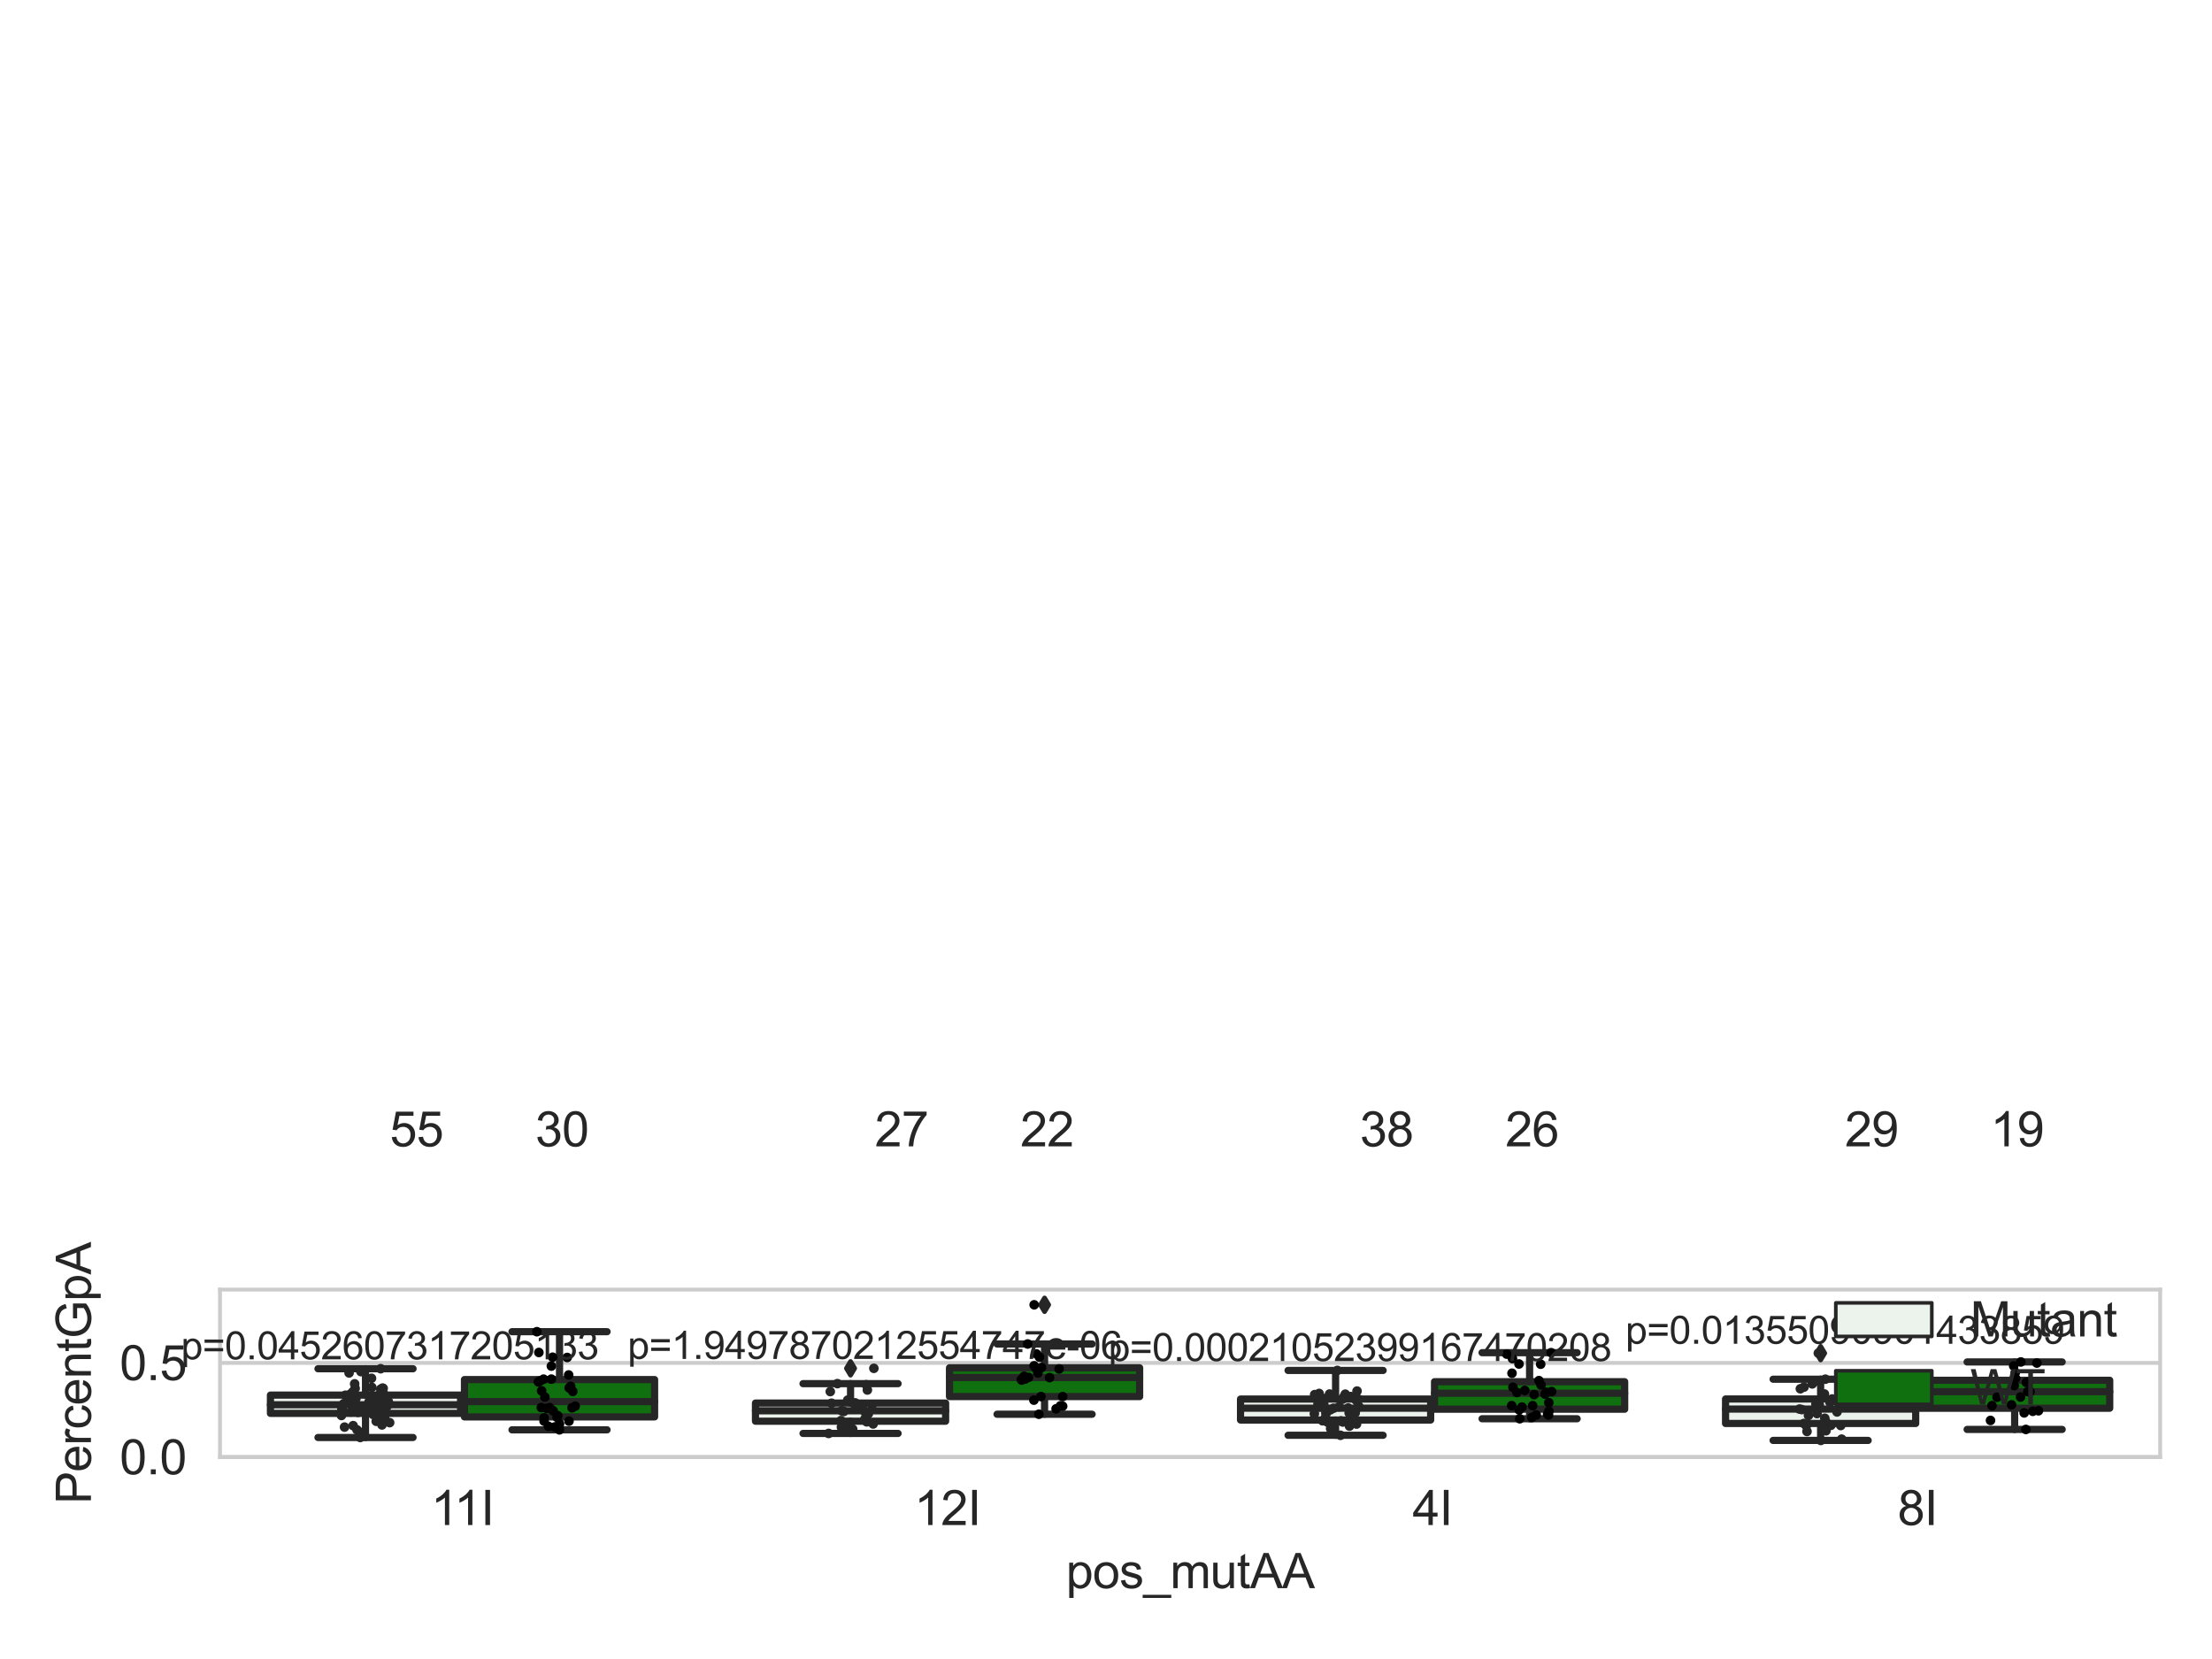 <?xml version="1.0" encoding="utf-8" standalone="no"?>
<!DOCTYPE svg PUBLIC "-//W3C//DTD SVG 1.1//EN"
  "http://www.w3.org/Graphics/SVG/1.1/DTD/svg11.dtd">
<svg xmlns:xlink="http://www.w3.org/1999/xlink" width="460.8pt" height="345.6pt" viewBox="0 0 460.8 345.6" xmlns="http://www.w3.org/2000/svg" version="1.1">
 <defs>
  <style type="text/css">*{stroke-linejoin: round; stroke-linecap: butt}</style>
 </defs>
 <g id="figure_1">
  <g id="patch_1">
   <path d="M 0 345.6 
L 460.8 345.6 
L 460.8 0 
L 0 0 
z
" style="fill: #ffffff"/>
  </g>
  <g id="axes_1">
   <g id="patch_2">
    <path d="M 45.83 303.539 
L 450 303.539 
L 450 268.641 
L 45.83 268.641 
z
" style="fill: #ffffff"/>
   </g>
   <g id="matplotlib.axis_1">
    <g id="xtick_1">
     <g id="text_1">
      <!-- 11I -->
      <g style="fill: #262626" transform="translate(89.77 317.697)scale(0.1 -0.1)">
       <defs>
        <path id="ArialMT-31" d="M 2384 0 
L 1822 0 
L 1822 3584 
Q 1619 3391 1289 3197 
Q 959 3003 697 2906 
L 697 3450 
Q 1169 3672 1522 3987 
Q 1875 4303 2022 4600 
L 2384 4600 
L 2384 0 
z
" transform="scale(0.016)"/>
        <path id="ArialMT-49" d="M 597 0 
L 597 4581 
L 1203 4581 
L 1203 0 
L 597 0 
z
" transform="scale(0.016)"/>
       </defs>
       <use xlink:href="#ArialMT-31"/>
       <use xlink:href="#ArialMT-31" x="48.24"/>
       <use xlink:href="#ArialMT-49" x="103.855"/>
      </g>
     </g>
    </g>
    <g id="xtick_2">
     <g id="text_2">
      <!-- 12I -->
      <g style="fill: #262626" transform="translate(190.444 317.697)scale(0.1 -0.1)">
       <defs>
        <path id="ArialMT-32" d="M 3222 541 
L 3222 0 
L 194 0 
Q 188 203 259 391 
Q 375 700 629 1000 
Q 884 1300 1366 1694 
Q 2113 2306 2375 2664 
Q 2638 3022 2638 3341 
Q 2638 3675 2398 3904 
Q 2159 4134 1775 4134 
Q 1369 4134 1125 3890 
Q 881 3647 878 3216 
L 300 3275 
Q 359 3922 746 4261 
Q 1134 4600 1788 4600 
Q 2447 4600 2831 4234 
Q 3216 3869 3216 3328 
Q 3216 3053 3103 2787 
Q 2991 2522 2730 2228 
Q 2469 1934 1863 1422 
Q 1356 997 1212 845 
Q 1069 694 975 541 
L 3222 541 
z
" transform="scale(0.016)"/>
       </defs>
       <use xlink:href="#ArialMT-31"/>
       <use xlink:href="#ArialMT-32" x="55.615"/>
       <use xlink:href="#ArialMT-49" x="111.23"/>
      </g>
     </g>
    </g>
    <g id="xtick_3">
     <g id="text_3">
      <!-- 4I -->
      <g style="fill: #262626" transform="translate(294.267 317.697)scale(0.1 -0.1)">
       <defs>
        <path id="ArialMT-34" d="M 2069 0 
L 2069 1097 
L 81 1097 
L 81 1613 
L 2172 4581 
L 2631 4581 
L 2631 1613 
L 3250 1613 
L 3250 1097 
L 2631 1097 
L 2631 0 
L 2069 0 
z
M 2069 1613 
L 2069 3678 
L 634 1613 
L 2069 1613 
z
" transform="scale(0.016)"/>
       </defs>
       <use xlink:href="#ArialMT-34"/>
       <use xlink:href="#ArialMT-49" x="55.615"/>
      </g>
     </g>
    </g>
    <g id="xtick_4">
     <g id="text_4">
      <!-- 8I -->
      <g style="fill: #262626" transform="translate(395.309 317.697)scale(0.1 -0.1)">
       <defs>
        <path id="ArialMT-38" d="M 1131 2484 
Q 781 2613 612 2850 
Q 444 3088 444 3419 
Q 444 3919 803 4259 
Q 1163 4600 1759 4600 
Q 2359 4600 2725 4251 
Q 3091 3903 3091 3403 
Q 3091 3084 2923 2848 
Q 2756 2613 2416 2484 
Q 2838 2347 3058 2040 
Q 3278 1734 3278 1309 
Q 3278 722 2862 322 
Q 2447 -78 1769 -78 
Q 1091 -78 675 323 
Q 259 725 259 1325 
Q 259 1772 486 2073 
Q 713 2375 1131 2484 
z
M 1019 3438 
Q 1019 3113 1228 2906 
Q 1438 2700 1772 2700 
Q 2097 2700 2305 2904 
Q 2513 3109 2513 3406 
Q 2513 3716 2298 3927 
Q 2084 4138 1766 4138 
Q 1444 4138 1231 3931 
Q 1019 3725 1019 3438 
z
M 838 1322 
Q 838 1081 952 856 
Q 1066 631 1291 507 
Q 1516 384 1775 384 
Q 2178 384 2440 643 
Q 2703 903 2703 1303 
Q 2703 1709 2433 1975 
Q 2163 2241 1756 2241 
Q 1359 2241 1098 1978 
Q 838 1716 838 1322 
z
" transform="scale(0.016)"/>
       </defs>
       <use xlink:href="#ArialMT-38"/>
       <use xlink:href="#ArialMT-49" x="55.615"/>
      </g>
     </g>
    </g>
    <g id="text_5">
     <!-- pos_mutAA -->
     <g style="fill: #262626" transform="translate(222.069 330.842)scale(0.1 -0.1)">
      <defs>
       <path id="ArialMT-70" d="M 422 -1272 
L 422 3319 
L 934 3319 
L 934 2888 
Q 1116 3141 1344 3267 
Q 1572 3394 1897 3394 
Q 2322 3394 2647 3175 
Q 2972 2956 3137 2557 
Q 3303 2159 3303 1684 
Q 3303 1175 3120 767 
Q 2938 359 2589 142 
Q 2241 -75 1856 -75 
Q 1575 -75 1351 44 
Q 1128 163 984 344 
L 984 -1272 
L 422 -1272 
z
M 931 1641 
Q 931 1000 1190 694 
Q 1450 388 1819 388 
Q 2194 388 2461 705 
Q 2728 1022 2728 1688 
Q 2728 2322 2467 2637 
Q 2206 2953 1844 2953 
Q 1484 2953 1207 2617 
Q 931 2281 931 1641 
z
" transform="scale(0.016)"/>
       <path id="ArialMT-6f" d="M 213 1659 
Q 213 2581 725 3025 
Q 1153 3394 1769 3394 
Q 2453 3394 2887 2945 
Q 3322 2497 3322 1706 
Q 3322 1066 3130 698 
Q 2938 331 2570 128 
Q 2203 -75 1769 -75 
Q 1072 -75 642 372 
Q 213 819 213 1659 
z
M 791 1659 
Q 791 1022 1069 705 
Q 1347 388 1769 388 
Q 2188 388 2466 706 
Q 2744 1025 2744 1678 
Q 2744 2294 2464 2611 
Q 2184 2928 1769 2928 
Q 1347 2928 1069 2612 
Q 791 2297 791 1659 
z
" transform="scale(0.016)"/>
       <path id="ArialMT-73" d="M 197 991 
L 753 1078 
Q 800 744 1014 566 
Q 1228 388 1613 388 
Q 2000 388 2187 545 
Q 2375 703 2375 916 
Q 2375 1106 2209 1216 
Q 2094 1291 1634 1406 
Q 1016 1563 777 1677 
Q 538 1791 414 1992 
Q 291 2194 291 2438 
Q 291 2659 392 2848 
Q 494 3038 669 3163 
Q 800 3259 1026 3326 
Q 1253 3394 1513 3394 
Q 1903 3394 2198 3281 
Q 2494 3169 2634 2976 
Q 2775 2784 2828 2463 
L 2278 2388 
Q 2241 2644 2061 2787 
Q 1881 2931 1553 2931 
Q 1166 2931 1000 2803 
Q 834 2675 834 2503 
Q 834 2394 903 2306 
Q 972 2216 1119 2156 
Q 1203 2125 1616 2013 
Q 2213 1853 2448 1751 
Q 2684 1650 2818 1456 
Q 2953 1263 2953 975 
Q 2953 694 2789 445 
Q 2625 197 2315 61 
Q 2006 -75 1616 -75 
Q 969 -75 630 194 
Q 291 463 197 991 
z
" transform="scale(0.016)"/>
       <path id="ArialMT-5f" d="M -97 -1272 
L -97 -866 
L 3631 -866 
L 3631 -1272 
L -97 -1272 
z
" transform="scale(0.016)"/>
       <path id="ArialMT-6d" d="M 422 0 
L 422 3319 
L 925 3319 
L 925 2853 
Q 1081 3097 1340 3245 
Q 1600 3394 1931 3394 
Q 2300 3394 2536 3241 
Q 2772 3088 2869 2813 
Q 3263 3394 3894 3394 
Q 4388 3394 4653 3120 
Q 4919 2847 4919 2278 
L 4919 0 
L 4359 0 
L 4359 2091 
Q 4359 2428 4304 2576 
Q 4250 2725 4106 2815 
Q 3963 2906 3769 2906 
Q 3419 2906 3187 2673 
Q 2956 2441 2956 1928 
L 2956 0 
L 2394 0 
L 2394 2156 
Q 2394 2531 2256 2718 
Q 2119 2906 1806 2906 
Q 1569 2906 1367 2781 
Q 1166 2656 1075 2415 
Q 984 2175 984 1722 
L 984 0 
L 422 0 
z
" transform="scale(0.016)"/>
       <path id="ArialMT-75" d="M 2597 0 
L 2597 488 
Q 2209 -75 1544 -75 
Q 1250 -75 995 37 
Q 741 150 617 320 
Q 494 491 444 738 
Q 409 903 409 1263 
L 409 3319 
L 972 3319 
L 972 1478 
Q 972 1038 1006 884 
Q 1059 663 1231 536 
Q 1403 409 1656 409 
Q 1909 409 2131 539 
Q 2353 669 2445 892 
Q 2538 1116 2538 1541 
L 2538 3319 
L 3100 3319 
L 3100 0 
L 2597 0 
z
" transform="scale(0.016)"/>
       <path id="ArialMT-74" d="M 1650 503 
L 1731 6 
Q 1494 -44 1306 -44 
Q 1000 -44 831 53 
Q 663 150 594 308 
Q 525 466 525 972 
L 525 2881 
L 113 2881 
L 113 3319 
L 525 3319 
L 525 4141 
L 1084 4478 
L 1084 3319 
L 1650 3319 
L 1650 2881 
L 1084 2881 
L 1084 941 
Q 1084 700 1114 631 
Q 1144 563 1211 522 
Q 1278 481 1403 481 
Q 1497 481 1650 503 
z
" transform="scale(0.016)"/>
       <path id="ArialMT-41" d="M -9 0 
L 1750 4581 
L 2403 4581 
L 4278 0 
L 3588 0 
L 3053 1388 
L 1138 1388 
L 634 0 
L -9 0 
z
M 1313 1881 
L 2866 1881 
L 2388 3150 
Q 2169 3728 2063 4100 
Q 1975 3659 1816 3225 
L 1313 1881 
z
" transform="scale(0.016)"/>
      </defs>
      <use xlink:href="#ArialMT-70"/>
      <use xlink:href="#ArialMT-6f" x="55.615"/>
      <use xlink:href="#ArialMT-73" x="111.23"/>
      <use xlink:href="#ArialMT-5f" x="161.23"/>
      <use xlink:href="#ArialMT-6d" x="216.846"/>
      <use xlink:href="#ArialMT-75" x="300.146"/>
      <use xlink:href="#ArialMT-74" x="355.762"/>
      <use xlink:href="#ArialMT-41" x="383.545"/>
      <use xlink:href="#ArialMT-41" x="450.244"/>
     </g>
    </g>
   </g>
   <g id="matplotlib.axis_2">
    <g id="ytick_1">
     <g id="line2d_1">
      <path d="M 45.83 303.539 
L 450 303.539 
" clip-path="url(#pdcea8cc843)" style="fill: none; stroke: #cccccc; stroke-width: 0.8; stroke-linecap: round"/>
     </g>
     <g id="text_6">
      <!-- 0.0 -->
      <g style="fill: #262626" transform="translate(24.93 307.118)scale(0.1 -0.1)">
       <defs>
        <path id="ArialMT-30" d="M 266 2259 
Q 266 3072 433 3567 
Q 600 4063 929 4331 
Q 1259 4600 1759 4600 
Q 2128 4600 2406 4451 
Q 2684 4303 2865 4023 
Q 3047 3744 3150 3342 
Q 3253 2941 3253 2259 
Q 3253 1453 3087 958 
Q 2922 463 2592 192 
Q 2263 -78 1759 -78 
Q 1097 -78 719 397 
Q 266 969 266 2259 
z
M 844 2259 
Q 844 1131 1108 757 
Q 1372 384 1759 384 
Q 2147 384 2411 759 
Q 2675 1134 2675 2259 
Q 2675 3391 2411 3762 
Q 2147 4134 1753 4134 
Q 1366 4134 1134 3806 
Q 844 3388 844 2259 
z
" transform="scale(0.016)"/>
        <path id="ArialMT-2e" d="M 581 0 
L 581 641 
L 1222 641 
L 1222 0 
L 581 0 
z
" transform="scale(0.016)"/>
       </defs>
       <use xlink:href="#ArialMT-30"/>
       <use xlink:href="#ArialMT-2e" x="55.615"/>
       <use xlink:href="#ArialMT-30" x="83.398"/>
      </g>
     </g>
    </g>
    <g id="ytick_2">
     <g id="line2d_2">
      <path d="M 45.83 283.923 
L 450 283.923 
" clip-path="url(#pdcea8cc843)" style="fill: none; stroke: #cccccc; stroke-width: 0.8; stroke-linecap: round"/>
     </g>
     <g id="text_7">
      <!-- 0.5 -->
      <g style="fill: #262626" transform="translate(24.93 287.502)scale(0.1 -0.1)">
       <defs>
        <path id="ArialMT-35" d="M 266 1200 
L 856 1250 
Q 922 819 1161 601 
Q 1400 384 1738 384 
Q 2144 384 2425 690 
Q 2706 997 2706 1503 
Q 2706 1984 2436 2262 
Q 2166 2541 1728 2541 
Q 1456 2541 1237 2417 
Q 1019 2294 894 2097 
L 366 2166 
L 809 4519 
L 3088 4519 
L 3088 3981 
L 1259 3981 
L 1013 2750 
Q 1425 3038 1878 3038 
Q 2478 3038 2890 2622 
Q 3303 2206 3303 1553 
Q 3303 931 2941 478 
Q 2500 -78 1738 -78 
Q 1113 -78 717 272 
Q 322 622 266 1200 
z
" transform="scale(0.016)"/>
       </defs>
       <use xlink:href="#ArialMT-30"/>
       <use xlink:href="#ArialMT-2e" x="55.615"/>
       <use xlink:href="#ArialMT-35" x="83.398"/>
      </g>
     </g>
    </g>
    <g id="text_8">
     <!-- PercentGpA -->
     <g style="fill: #262626" transform="translate(18.942 313.325)rotate(-90)scale(0.1 -0.1)">
      <defs>
       <path id="ArialMT-50" d="M 494 0 
L 494 4581 
L 2222 4581 
Q 2678 4581 2919 4538 
Q 3256 4481 3484 4323 
Q 3713 4166 3852 3881 
Q 3991 3597 3991 3256 
Q 3991 2672 3619 2267 
Q 3247 1863 2275 1863 
L 1100 1863 
L 1100 0 
L 494 0 
z
M 1100 2403 
L 2284 2403 
Q 2872 2403 3119 2622 
Q 3366 2841 3366 3238 
Q 3366 3525 3220 3729 
Q 3075 3934 2838 4000 
Q 2684 4041 2272 4041 
L 1100 4041 
L 1100 2403 
z
" transform="scale(0.016)"/>
       <path id="ArialMT-65" d="M 2694 1069 
L 3275 997 
Q 3138 488 2766 206 
Q 2394 -75 1816 -75 
Q 1088 -75 661 373 
Q 234 822 234 1631 
Q 234 2469 665 2931 
Q 1097 3394 1784 3394 
Q 2450 3394 2872 2941 
Q 3294 2488 3294 1666 
Q 3294 1616 3291 1516 
L 816 1516 
Q 847 969 1125 678 
Q 1403 388 1819 388 
Q 2128 388 2347 550 
Q 2566 713 2694 1069 
z
M 847 1978 
L 2700 1978 
Q 2663 2397 2488 2606 
Q 2219 2931 1791 2931 
Q 1403 2931 1139 2672 
Q 875 2413 847 1978 
z
" transform="scale(0.016)"/>
       <path id="ArialMT-72" d="M 416 0 
L 416 3319 
L 922 3319 
L 922 2816 
Q 1116 3169 1280 3281 
Q 1444 3394 1641 3394 
Q 1925 3394 2219 3213 
L 2025 2691 
Q 1819 2813 1613 2813 
Q 1428 2813 1281 2702 
Q 1134 2591 1072 2394 
Q 978 2094 978 1738 
L 978 0 
L 416 0 
z
" transform="scale(0.016)"/>
       <path id="ArialMT-63" d="M 2588 1216 
L 3141 1144 
Q 3050 572 2676 248 
Q 2303 -75 1759 -75 
Q 1078 -75 664 370 
Q 250 816 250 1647 
Q 250 2184 428 2587 
Q 606 2991 970 3192 
Q 1334 3394 1763 3394 
Q 2303 3394 2647 3120 
Q 2991 2847 3088 2344 
L 2541 2259 
Q 2463 2594 2264 2762 
Q 2066 2931 1784 2931 
Q 1359 2931 1093 2626 
Q 828 2322 828 1663 
Q 828 994 1084 691 
Q 1341 388 1753 388 
Q 2084 388 2306 591 
Q 2528 794 2588 1216 
z
" transform="scale(0.016)"/>
       <path id="ArialMT-6e" d="M 422 0 
L 422 3319 
L 928 3319 
L 928 2847 
Q 1294 3394 1984 3394 
Q 2284 3394 2536 3286 
Q 2788 3178 2913 3003 
Q 3038 2828 3088 2588 
Q 3119 2431 3119 2041 
L 3119 0 
L 2556 0 
L 2556 2019 
Q 2556 2363 2490 2533 
Q 2425 2703 2258 2804 
Q 2091 2906 1866 2906 
Q 1506 2906 1245 2678 
Q 984 2450 984 1813 
L 984 0 
L 422 0 
z
" transform="scale(0.016)"/>
       <path id="ArialMT-47" d="M 2638 1797 
L 2638 2334 
L 4578 2338 
L 4578 638 
Q 4131 281 3656 101 
Q 3181 -78 2681 -78 
Q 2006 -78 1454 211 
Q 903 500 622 1047 
Q 341 1594 341 2269 
Q 341 2938 620 3517 
Q 900 4097 1425 4378 
Q 1950 4659 2634 4659 
Q 3131 4659 3532 4498 
Q 3934 4338 4162 4050 
Q 4391 3763 4509 3300 
L 3963 3150 
Q 3859 3500 3706 3700 
Q 3553 3900 3268 4020 
Q 2984 4141 2638 4141 
Q 2222 4141 1919 4014 
Q 1616 3888 1430 3681 
Q 1244 3475 1141 3228 
Q 966 2803 966 2306 
Q 966 1694 1177 1281 
Q 1388 869 1791 669 
Q 2194 469 2647 469 
Q 3041 469 3416 620 
Q 3791 772 3984 944 
L 3984 1797 
L 2638 1797 
z
" transform="scale(0.016)"/>
      </defs>
      <use xlink:href="#ArialMT-50"/>
      <use xlink:href="#ArialMT-65" x="66.699"/>
      <use xlink:href="#ArialMT-72" x="122.314"/>
      <use xlink:href="#ArialMT-63" x="155.615"/>
      <use xlink:href="#ArialMT-65" x="205.615"/>
      <use xlink:href="#ArialMT-6e" x="261.23"/>
      <use xlink:href="#ArialMT-74" x="316.846"/>
      <use xlink:href="#ArialMT-47" x="344.629"/>
      <use xlink:href="#ArialMT-70" x="422.412"/>
      <use xlink:href="#ArialMT-41" x="478.027"/>
     </g>
    </g>
   </g>
   <g id="patch_3">
    <path d="M 56.338 294.433 
L 95.947 294.433 
L 95.947 290.625 
L 56.338 290.625 
L 56.338 294.433 
z
" clip-path="url(#pdcea8cc843)" style="fill: #ecf2ec; stroke: #262626; stroke-width: 1.5; stroke-linejoin: miter"/>
   </g>
   <g id="patch_4">
    <path d="M 96.755 295.166 
L 136.364 295.166 
L 136.364 287.389 
L 96.755 287.389 
L 96.755 295.166 
z
" clip-path="url(#pdcea8cc843)" style="fill: #107010; stroke: #262626; stroke-width: 1.5; stroke-linejoin: miter"/>
   </g>
   <g id="patch_5">
    <path d="M 157.381 296.066 
L 196.99 296.066 
L 196.99 292.281 
L 157.381 292.281 
L 157.381 296.066 
z
" clip-path="url(#pdcea8cc843)" style="fill: #ecf2ec; stroke: #262626; stroke-width: 1.5; stroke-linejoin: miter"/>
   </g>
   <g id="patch_6">
    <path d="M 197.798 290.933 
L 237.407 290.933 
L 237.407 284.936 
L 197.798 284.936 
L 197.798 290.933 
z
" clip-path="url(#pdcea8cc843)" style="fill: #107010; stroke: #262626; stroke-width: 1.5; stroke-linejoin: miter"/>
   </g>
   <g id="patch_7">
    <path d="M 258.423 295.817 
L 298.032 295.817 
L 298.032 291.45 
L 258.423 291.45 
L 258.423 295.817 
z
" clip-path="url(#pdcea8cc843)" style="fill: #ecf2ec; stroke: #262626; stroke-width: 1.5; stroke-linejoin: miter"/>
   </g>
   <g id="patch_8">
    <path d="M 298.84 293.564 
L 338.449 293.564 
L 338.449 287.832 
L 298.84 287.832 
L 298.84 293.564 
z
" clip-path="url(#pdcea8cc843)" style="fill: #107010; stroke: #262626; stroke-width: 1.5; stroke-linejoin: miter"/>
   </g>
   <g id="patch_9">
    <path d="M 359.466 296.539 
L 399.075 296.539 
L 399.075 291.435 
L 359.466 291.435 
L 359.466 296.539 
z
" clip-path="url(#pdcea8cc843)" style="fill: #ecf2ec; stroke: #262626; stroke-width: 1.5; stroke-linejoin: miter"/>
   </g>
   <g id="patch_10">
    <path d="M 399.883 293.358 
L 439.492 293.358 
L 439.492 287.536 
L 399.883 287.536 
L 399.883 293.358 
z
" clip-path="url(#pdcea8cc843)" style="fill: #107010; stroke: #262626; stroke-width: 1.5; stroke-linejoin: miter"/>
   </g>
   <g id="patch_11">
    <path d="M 96.351 303.539 
L 96.351 303.539 
L 96.351 303.539 
L 96.351 303.539 
z
" clip-path="url(#pdcea8cc843)" style="fill: #ecf2ec; stroke: #262626; stroke-width: 0.75; stroke-linejoin: miter"/>
   </g>
   <g id="patch_12">
    <path d="M 96.351 303.539 
L 96.351 303.539 
L 96.351 303.539 
L 96.351 303.539 
z
" clip-path="url(#pdcea8cc843)" style="fill: #107010; stroke: #262626; stroke-width: 0.75; stroke-linejoin: miter"/>
   </g>
   <g id="PathCollection_1"/>
   <g id="PathCollection_2"/>
   <g id="line2d_3">
    <path d="M 76.143 294.433 
L 76.143 299.454 
" clip-path="url(#pdcea8cc843)" style="fill: none; stroke: #262626; stroke-width: 1.5; stroke-linecap: round"/>
   </g>
   <g id="line2d_4">
    <path d="M 76.143 290.625 
L 76.143 285.132 
" clip-path="url(#pdcea8cc843)" style="fill: none; stroke: #262626; stroke-width: 1.5; stroke-linecap: round"/>
   </g>
   <g id="line2d_5">
    <path d="M 66.241 299.454 
L 86.045 299.454 
" clip-path="url(#pdcea8cc843)" style="fill: none; stroke: #262626; stroke-width: 1.5; stroke-linecap: round"/>
   </g>
   <g id="line2d_6">
    <path d="M 66.241 285.132 
L 86.045 285.132 
" clip-path="url(#pdcea8cc843)" style="fill: none; stroke: #262626; stroke-width: 1.5; stroke-linecap: round"/>
   </g>
   <g id="line2d_7"/>
   <g id="line2d_8">
    <path d="M 116.56 295.166 
L 116.56 297.86 
" clip-path="url(#pdcea8cc843)" style="fill: none; stroke: #262626; stroke-width: 1.5; stroke-linecap: round"/>
   </g>
   <g id="line2d_9">
    <path d="M 116.56 287.389 
L 116.56 277.418 
" clip-path="url(#pdcea8cc843)" style="fill: none; stroke: #262626; stroke-width: 1.5; stroke-linecap: round"/>
   </g>
   <g id="line2d_10">
    <path d="M 106.658 297.86 
L 126.462 297.86 
" clip-path="url(#pdcea8cc843)" style="fill: none; stroke: #262626; stroke-width: 1.5; stroke-linecap: round"/>
   </g>
   <g id="line2d_11">
    <path d="M 106.658 277.418 
L 126.462 277.418 
" clip-path="url(#pdcea8cc843)" style="fill: none; stroke: #262626; stroke-width: 1.5; stroke-linecap: round"/>
   </g>
   <g id="line2d_12"/>
   <g id="line2d_13">
    <path d="M 177.185 296.066 
L 177.185 298.611 
" clip-path="url(#pdcea8cc843)" style="fill: none; stroke: #262626; stroke-width: 1.5; stroke-linecap: round"/>
   </g>
   <g id="line2d_14">
    <path d="M 177.185 292.281 
L 177.185 288.239 
" clip-path="url(#pdcea8cc843)" style="fill: none; stroke: #262626; stroke-width: 1.5; stroke-linecap: round"/>
   </g>
   <g id="line2d_15">
    <path d="M 167.283 298.611 
L 187.087 298.611 
" clip-path="url(#pdcea8cc843)" style="fill: none; stroke: #262626; stroke-width: 1.5; stroke-linecap: round"/>
   </g>
   <g id="line2d_16">
    <path d="M 167.283 288.239 
L 187.087 288.239 
" clip-path="url(#pdcea8cc843)" style="fill: none; stroke: #262626; stroke-width: 1.5; stroke-linecap: round"/>
   </g>
   <g id="line2d_17">
    <defs>
     <path id="m1e2831319c" d="M -0 1.414 
L 0.849 0 
L 0 -1.414 
L -0.849 -0 
z
" style="stroke: #262626; stroke-linejoin: miter"/>
    </defs>
    <g clip-path="url(#pdcea8cc843)">
     <use xlink:href="#m1e2831319c" x="177.185" y="285.048" style="fill: #262626; stroke: #262626; stroke-linejoin: miter"/>
    </g>
   </g>
   <g id="line2d_18">
    <path d="M 217.602 290.933 
L 217.602 294.611 
" clip-path="url(#pdcea8cc843)" style="fill: none; stroke: #262626; stroke-width: 1.5; stroke-linecap: round"/>
   </g>
   <g id="line2d_19">
    <path d="M 217.602 284.936 
L 217.602 279.976 
" clip-path="url(#pdcea8cc843)" style="fill: none; stroke: #262626; stroke-width: 1.5; stroke-linecap: round"/>
   </g>
   <g id="line2d_20">
    <path d="M 207.7 294.611 
L 227.504 294.611 
" clip-path="url(#pdcea8cc843)" style="fill: none; stroke: #262626; stroke-width: 1.5; stroke-linecap: round"/>
   </g>
   <g id="line2d_21">
    <path d="M 207.7 279.976 
L 227.504 279.976 
" clip-path="url(#pdcea8cc843)" style="fill: none; stroke: #262626; stroke-width: 1.5; stroke-linecap: round"/>
   </g>
   <g id="line2d_22">
    <g clip-path="url(#pdcea8cc843)">
     <use xlink:href="#m1e2831319c" x="217.602" y="271.814" style="fill: #262626; stroke: #262626; stroke-linejoin: miter"/>
    </g>
   </g>
   <g id="line2d_23">
    <path d="M 278.228 295.817 
L 278.228 298.995 
" clip-path="url(#pdcea8cc843)" style="fill: none; stroke: #262626; stroke-width: 1.5; stroke-linecap: round"/>
   </g>
   <g id="line2d_24">
    <path d="M 278.228 291.45 
L 278.228 285.49 
" clip-path="url(#pdcea8cc843)" style="fill: none; stroke: #262626; stroke-width: 1.5; stroke-linecap: round"/>
   </g>
   <g id="line2d_25">
    <path d="M 268.326 298.995 
L 288.13 298.995 
" clip-path="url(#pdcea8cc843)" style="fill: none; stroke: #262626; stroke-width: 1.5; stroke-linecap: round"/>
   </g>
   <g id="line2d_26">
    <path d="M 268.326 285.49 
L 288.13 285.49 
" clip-path="url(#pdcea8cc843)" style="fill: none; stroke: #262626; stroke-width: 1.5; stroke-linecap: round"/>
   </g>
   <g id="line2d_27"/>
   <g id="line2d_28">
    <path d="M 318.645 293.564 
L 318.645 295.55 
" clip-path="url(#pdcea8cc843)" style="fill: none; stroke: #262626; stroke-width: 1.5; stroke-linecap: round"/>
   </g>
   <g id="line2d_29">
    <path d="M 318.645 287.832 
L 318.645 281.787 
" clip-path="url(#pdcea8cc843)" style="fill: none; stroke: #262626; stroke-width: 1.5; stroke-linecap: round"/>
   </g>
   <g id="line2d_30">
    <path d="M 308.743 295.55 
L 328.547 295.55 
" clip-path="url(#pdcea8cc843)" style="fill: none; stroke: #262626; stroke-width: 1.5; stroke-linecap: round"/>
   </g>
   <g id="line2d_31">
    <path d="M 308.743 281.787 
L 328.547 281.787 
" clip-path="url(#pdcea8cc843)" style="fill: none; stroke: #262626; stroke-width: 1.5; stroke-linecap: round"/>
   </g>
   <g id="line2d_32"/>
   <g id="line2d_33">
    <path d="M 379.27 296.539 
L 379.27 300.065 
" clip-path="url(#pdcea8cc843)" style="fill: none; stroke: #262626; stroke-width: 1.5; stroke-linecap: round"/>
   </g>
   <g id="line2d_34">
    <path d="M 379.27 291.435 
L 379.27 287.313 
" clip-path="url(#pdcea8cc843)" style="fill: none; stroke: #262626; stroke-width: 1.5; stroke-linecap: round"/>
   </g>
   <g id="line2d_35">
    <path d="M 369.368 300.065 
L 389.172 300.065 
" clip-path="url(#pdcea8cc843)" style="fill: none; stroke: #262626; stroke-width: 1.5; stroke-linecap: round"/>
   </g>
   <g id="line2d_36">
    <path d="M 369.368 287.313 
L 389.172 287.313 
" clip-path="url(#pdcea8cc843)" style="fill: none; stroke: #262626; stroke-width: 1.5; stroke-linecap: round"/>
   </g>
   <g id="line2d_37">
    <g clip-path="url(#pdcea8cc843)">
     <use xlink:href="#m1e2831319c" x="379.27" y="281.889" style="fill: #262626; stroke: #262626; stroke-linejoin: miter"/>
    </g>
   </g>
   <g id="line2d_38">
    <path d="M 419.687 293.358 
L 419.687 297.777 
" clip-path="url(#pdcea8cc843)" style="fill: none; stroke: #262626; stroke-width: 1.5; stroke-linecap: round"/>
   </g>
   <g id="line2d_39">
    <path d="M 419.687 287.536 
L 419.687 283.722 
" clip-path="url(#pdcea8cc843)" style="fill: none; stroke: #262626; stroke-width: 1.5; stroke-linecap: round"/>
   </g>
   <g id="line2d_40">
    <path d="M 409.785 297.777 
L 429.589 297.777 
" clip-path="url(#pdcea8cc843)" style="fill: none; stroke: #262626; stroke-width: 1.5; stroke-linecap: round"/>
   </g>
   <g id="line2d_41">
    <path d="M 409.785 283.722 
L 429.589 283.722 
" clip-path="url(#pdcea8cc843)" style="fill: none; stroke: #262626; stroke-width: 1.5; stroke-linecap: round"/>
   </g>
   <g id="line2d_42"/>
   <g id="line2d_43">
    <path d="M 56.338 292.634 
L 95.947 292.634 
" clip-path="url(#pdcea8cc843)" style="fill: none; stroke: #262626; stroke-width: 1.5; stroke-linecap: round"/>
   </g>
   <g id="line2d_44">
    <path d="M 96.755 291.984 
L 136.364 291.984 
" clip-path="url(#pdcea8cc843)" style="fill: none; stroke: #262626; stroke-width: 1.5; stroke-linecap: round"/>
   </g>
   <g id="line2d_45">
    <path d="M 157.381 293.889 
L 196.99 293.889 
" clip-path="url(#pdcea8cc843)" style="fill: none; stroke: #262626; stroke-width: 1.5; stroke-linecap: round"/>
   </g>
   <g id="line2d_46">
    <path d="M 197.798 286.961 
L 237.407 286.961 
" clip-path="url(#pdcea8cc843)" style="fill: none; stroke: #262626; stroke-width: 1.5; stroke-linecap: round"/>
   </g>
   <g id="line2d_47">
    <path d="M 258.423 293.352 
L 298.032 293.352 
" clip-path="url(#pdcea8cc843)" style="fill: none; stroke: #262626; stroke-width: 1.5; stroke-linecap: round"/>
   </g>
   <g id="line2d_48">
    <path d="M 298.84 290.244 
L 338.449 290.244 
" clip-path="url(#pdcea8cc843)" style="fill: none; stroke: #262626; stroke-width: 1.5; stroke-linecap: round"/>
   </g>
   <g id="line2d_49">
    <path d="M 359.466 293.534 
L 399.075 293.534 
" clip-path="url(#pdcea8cc843)" style="fill: none; stroke: #262626; stroke-width: 1.5; stroke-linecap: round"/>
   </g>
   <g id="line2d_50">
    <path d="M 399.883 289.912 
L 439.492 289.912 
" clip-path="url(#pdcea8cc843)" style="fill: none; stroke: #262626; stroke-width: 1.5; stroke-linecap: round"/>
   </g>
   <g id="patch_13">
    <path d="M 45.83 303.539 
L 45.83 268.641 
" style="fill: none; stroke: #cccccc; stroke-width: 0.8; stroke-linejoin: miter; stroke-linecap: square"/>
   </g>
   <g id="patch_14">
    <path d="M 450 303.539 
L 450 268.641 
" style="fill: none; stroke: #cccccc; stroke-width: 0.8; stroke-linejoin: miter; stroke-linecap: square"/>
   </g>
   <g id="patch_15">
    <path d="M 45.83 303.539 
L 450 303.539 
" style="fill: none; stroke: #cccccc; stroke-width: 0.8; stroke-linejoin: miter; stroke-linecap: square"/>
   </g>
   <g id="patch_16">
    <path d="M 45.83 268.641 
L 450 268.641 
" style="fill: none; stroke: #cccccc; stroke-width: 0.8; stroke-linejoin: miter; stroke-linecap: square"/>
   </g>
   <g id="PathCollection_3">
    <defs>
     <path id="C0_0_290bf29a9d" d="M 0 1 
C 0.265 1 0.52 0.895 0.707 0.707 
C 0.895 0.52 1 0.265 1 -0 
C 1 -0.265 0.895 -0.52 0.707 -0.707 
C 0.52 -0.895 0.265 -1 0 -1 
C -0.265 -1 -0.52 -0.895 -0.707 -0.707 
C -0.895 -0.52 -1 -0.265 -1 0 
C -1 0.265 -0.895 0.52 -0.707 0.707 
C -0.52 0.895 -0.265 1 0 1 
z
"/>
    </defs>
    <g clip-path="url(#pdcea8cc843)">
     <use xlink:href="#C0_0_290bf29a9d" x="79.914" y="292.535" style="fill: #262626"/>
    </g>
    <g clip-path="url(#pdcea8cc843)">
     <use xlink:href="#C0_0_290bf29a9d" x="81.173" y="296.363" style="fill: #262626"/>
    </g>
    <g clip-path="url(#pdcea8cc843)">
     <use xlink:href="#C0_0_290bf29a9d" x="76.648" y="292.755" style="fill: #262626"/>
    </g>
    <g clip-path="url(#pdcea8cc843)">
     <use xlink:href="#C0_0_290bf29a9d" x="79.676" y="291.817" style="fill: #262626"/>
    </g>
    <g clip-path="url(#pdcea8cc843)">
     <use xlink:href="#C0_0_290bf29a9d" x="73.565" y="296.988" style="fill: #262626"/>
    </g>
    <g clip-path="url(#pdcea8cc843)">
     <use xlink:href="#C0_0_290bf29a9d" x="71.965" y="290.651" style="fill: #262626"/>
    </g>
    <g clip-path="url(#pdcea8cc843)">
     <use xlink:href="#C0_0_290bf29a9d" x="78.314" y="293.644" style="fill: #262626"/>
    </g>
    <g clip-path="url(#pdcea8cc843)">
     <use xlink:href="#C0_0_290bf29a9d" x="80.884" y="291.946" style="fill: #262626"/>
    </g>
    <g clip-path="url(#pdcea8cc843)">
     <use xlink:href="#C0_0_290bf29a9d" x="79.681" y="289.172" style="fill: #262626"/>
    </g>
    <g clip-path="url(#pdcea8cc843)">
     <use xlink:href="#C0_0_290bf29a9d" x="77.466" y="289.024" style="fill: #262626"/>
    </g>
    <g clip-path="url(#pdcea8cc843)">
     <use xlink:href="#C0_0_290bf29a9d" x="71.612" y="292.406" style="fill: #262626"/>
    </g>
    <g clip-path="url(#pdcea8cc843)">
     <use xlink:href="#C0_0_290bf29a9d" x="77.391" y="287.124" style="fill: #262626"/>
    </g>
    <g clip-path="url(#pdcea8cc843)">
     <use xlink:href="#C0_0_290bf29a9d" x="71.128" y="294.871" style="fill: #262626"/>
    </g>
    <g clip-path="url(#pdcea8cc843)">
     <use xlink:href="#C0_0_290bf29a9d" x="80.05" y="290.536" style="fill: #262626"/>
    </g>
    <g clip-path="url(#pdcea8cc843)">
     <use xlink:href="#C0_0_290bf29a9d" x="77.131" y="293.013" style="fill: #262626"/>
    </g>
    <g clip-path="url(#pdcea8cc843)">
     <use xlink:href="#C0_0_290bf29a9d" x="72.968" y="290.435" style="fill: #262626"/>
    </g>
    <g clip-path="url(#pdcea8cc843)">
     <use xlink:href="#C0_0_290bf29a9d" x="74.58" y="294.221" style="fill: #262626"/>
    </g>
    <g clip-path="url(#pdcea8cc843)">
     <use xlink:href="#C0_0_290bf29a9d" x="77.701" y="294.646" style="fill: #262626"/>
    </g>
    <g clip-path="url(#pdcea8cc843)">
     <use xlink:href="#C0_0_290bf29a9d" x="72.72" y="286.006" style="fill: #262626"/>
    </g>
    <g clip-path="url(#pdcea8cc843)">
     <use xlink:href="#C0_0_290bf29a9d" x="73.056" y="294.132" style="fill: #262626"/>
    </g>
    <g clip-path="url(#pdcea8cc843)">
     <use xlink:href="#C0_0_290bf29a9d" x="72.636" y="291.766" style="fill: #262626"/>
    </g>
    <g clip-path="url(#pdcea8cc843)">
     <use xlink:href="#C0_0_290bf29a9d" x="75.192" y="285.733" style="fill: #262626"/>
    </g>
    <g clip-path="url(#pdcea8cc843)">
     <use xlink:href="#C0_0_290bf29a9d" x="71.463" y="292.634" style="fill: #262626"/>
    </g>
    <g clip-path="url(#pdcea8cc843)">
     <use xlink:href="#C0_0_290bf29a9d" x="73.88" y="288.277" style="fill: #262626"/>
    </g>
    <g clip-path="url(#pdcea8cc843)">
     <use xlink:href="#C0_0_290bf29a9d" x="78.431" y="292.757" style="fill: #262626"/>
    </g>
    <g clip-path="url(#pdcea8cc843)">
     <use xlink:href="#C0_0_290bf29a9d" x="72.805" y="291.217" style="fill: #262626"/>
    </g>
    <g clip-path="url(#pdcea8cc843)">
     <use xlink:href="#C0_0_290bf29a9d" x="78.812" y="291.685" style="fill: #262626"/>
    </g>
    <g clip-path="url(#pdcea8cc843)">
     <use xlink:href="#C0_0_290bf29a9d" x="76.881" y="292.025" style="fill: #262626"/>
    </g>
    <g clip-path="url(#pdcea8cc843)">
     <use xlink:href="#C0_0_290bf29a9d" x="73.984" y="289.22" style="fill: #262626"/>
    </g>
    <g clip-path="url(#pdcea8cc843)">
     <use xlink:href="#C0_0_290bf29a9d" x="79.574" y="296.841" style="fill: #262626"/>
    </g>
    <g clip-path="url(#pdcea8cc843)">
     <use xlink:href="#C0_0_290bf29a9d" x="80.13" y="295.336" style="fill: #262626"/>
    </g>
    <g clip-path="url(#pdcea8cc843)">
     <use xlink:href="#C0_0_290bf29a9d" x="78.375" y="296.081" style="fill: #262626"/>
    </g>
    <g clip-path="url(#pdcea8cc843)">
     <use xlink:href="#C0_0_290bf29a9d" x="80.142" y="295.867" style="fill: #262626"/>
    </g>
    <g clip-path="url(#pdcea8cc843)">
     <use xlink:href="#C0_0_290bf29a9d" x="71.464" y="294.064" style="fill: #262626"/>
    </g>
    <g clip-path="url(#pdcea8cc843)">
     <use xlink:href="#C0_0_290bf29a9d" x="71.777" y="297.293" style="fill: #262626"/>
    </g>
    <g clip-path="url(#pdcea8cc843)">
     <use xlink:href="#C0_0_290bf29a9d" x="79.82" y="289.224" style="fill: #262626"/>
    </g>
    <g clip-path="url(#pdcea8cc843)">
     <use xlink:href="#C0_0_290bf29a9d" x="79.208" y="293.473" style="fill: #262626"/>
    </g>
    <g clip-path="url(#pdcea8cc843)">
     <use xlink:href="#C0_0_290bf29a9d" x="80.623" y="292.951" style="fill: #262626"/>
    </g>
    <g clip-path="url(#pdcea8cc843)">
     <use xlink:href="#C0_0_290bf29a9d" x="74.368" y="297.862" style="fill: #262626"/>
    </g>
    <g clip-path="url(#pdcea8cc843)">
     <use xlink:href="#C0_0_290bf29a9d" x="75.044" y="299.454" style="fill: #262626"/>
    </g>
    <g clip-path="url(#pdcea8cc843)">
     <use xlink:href="#C0_0_290bf29a9d" x="79.7" y="295.121" style="fill: #262626"/>
    </g>
    <g clip-path="url(#pdcea8cc843)">
     <use xlink:href="#C0_0_290bf29a9d" x="77.704" y="291.773" style="fill: #262626"/>
    </g>
    <g clip-path="url(#pdcea8cc843)">
     <use xlink:href="#C0_0_290bf29a9d" x="79.301" y="285.132" style="fill: #262626"/>
    </g>
    <g clip-path="url(#pdcea8cc843)">
     <use xlink:href="#C0_0_290bf29a9d" x="74.14" y="291.366" style="fill: #262626"/>
    </g>
    <g clip-path="url(#pdcea8cc843)">
     <use xlink:href="#C0_0_290bf29a9d" x="77.208" y="292.593" style="fill: #262626"/>
    </g>
    <g clip-path="url(#pdcea8cc843)">
     <use xlink:href="#C0_0_290bf29a9d" x="78.464" y="290.973" style="fill: #262626"/>
    </g>
    <g clip-path="url(#pdcea8cc843)">
     <use xlink:href="#C0_0_290bf29a9d" x="78.952" y="290.599" style="fill: #262626"/>
    </g>
    <g clip-path="url(#pdcea8cc843)">
     <use xlink:href="#C0_0_290bf29a9d" x="76.707" y="293.878" style="fill: #262626"/>
    </g>
    <g clip-path="url(#pdcea8cc843)">
     <use xlink:href="#C0_0_290bf29a9d" x="79.738" y="294.87" style="fill: #262626"/>
    </g>
    <g clip-path="url(#pdcea8cc843)">
     <use xlink:href="#C0_0_290bf29a9d" x="75.709" y="293.398" style="fill: #262626"/>
    </g>
    <g clip-path="url(#pdcea8cc843)">
     <use xlink:href="#C0_0_290bf29a9d" x="71.215" y="293.51" style="fill: #262626"/>
    </g>
    <g clip-path="url(#pdcea8cc843)">
     <use xlink:href="#C0_0_290bf29a9d" x="79.327" y="289.387" style="fill: #262626"/>
    </g>
    <g clip-path="url(#pdcea8cc843)">
     <use xlink:href="#C0_0_290bf29a9d" x="75.246" y="298.413" style="fill: #262626"/>
    </g>
    <g clip-path="url(#pdcea8cc843)">
     <use xlink:href="#C0_0_290bf29a9d" x="73.632" y="293.416" style="fill: #262626"/>
    </g>
    <g clip-path="url(#pdcea8cc843)">
     <use xlink:href="#C0_0_290bf29a9d" x="73.501" y="289.944" style="fill: #262626"/>
    </g>
   </g>
   <g id="PathCollection_4">
    <defs>
     <path id="C1_0_ebfc67b0be" d="M 0 1 
C 0.265 1 0.52 0.895 0.707 0.707 
C 0.895 0.52 1 0.265 1 -0 
C 1 -0.265 0.895 -0.52 0.707 -0.707 
C 0.52 -0.895 0.265 -1 0 -1 
C -0.265 -1 -0.52 -0.895 -0.707 -0.707 
C -0.895 -0.52 -1 -0.265 -1 0 
C -1 0.265 -0.895 0.52 -0.707 0.707 
C -0.52 0.895 -0.265 1 0 1 
z
"/>
    </defs>
    <g clip-path="url(#pdcea8cc843)">
     <use xlink:href="#C1_0_ebfc67b0be" x="113.508" y="291.042"/>
    </g>
    <g clip-path="url(#pdcea8cc843)">
     <use xlink:href="#C1_0_ebfc67b0be" x="118.532" y="296.052"/>
    </g>
    <g clip-path="url(#pdcea8cc843)">
     <use xlink:href="#C1_0_ebfc67b0be" x="113.865" y="293.393"/>
    </g>
    <g clip-path="url(#pdcea8cc843)">
     <use xlink:href="#C1_0_ebfc67b0be" x="113.36" y="295.378"/>
    </g>
    <g clip-path="url(#pdcea8cc843)">
     <use xlink:href="#C1_0_ebfc67b0be" x="114.483" y="293.218"/>
    </g>
    <g clip-path="url(#pdcea8cc843)">
     <use xlink:href="#C1_0_ebfc67b0be" x="118.46" y="286.431"/>
    </g>
    <g clip-path="url(#pdcea8cc843)">
     <use xlink:href="#C1_0_ebfc67b0be" x="116.046" y="295.254"/>
    </g>
    <g clip-path="url(#pdcea8cc843)">
     <use xlink:href="#C1_0_ebfc67b0be" x="116.553" y="296.631"/>
    </g>
    <g clip-path="url(#pdcea8cc843)">
     <use xlink:href="#C1_0_ebfc67b0be" x="112.158" y="287.879"/>
    </g>
    <g clip-path="url(#pdcea8cc843)">
     <use xlink:href="#C1_0_ebfc67b0be" x="112.832" y="289.731"/>
    </g>
    <g clip-path="url(#pdcea8cc843)">
     <use xlink:href="#C1_0_ebfc67b0be" x="112.758" y="293.219"/>
    </g>
    <g clip-path="url(#pdcea8cc843)">
     <use xlink:href="#C1_0_ebfc67b0be" x="115.227" y="293.887"/>
    </g>
    <g clip-path="url(#pdcea8cc843)">
     <use xlink:href="#C1_0_ebfc67b0be" x="118.157" y="282.787"/>
    </g>
    <g clip-path="url(#pdcea8cc843)">
     <use xlink:href="#C1_0_ebfc67b0be" x="112.256" y="281.745"/>
    </g>
    <g clip-path="url(#pdcea8cc843)">
     <use xlink:href="#C1_0_ebfc67b0be" x="114.862" y="284.582"/>
    </g>
    <g clip-path="url(#pdcea8cc843)">
     <use xlink:href="#C1_0_ebfc67b0be" x="119.826" y="292.925"/>
    </g>
    <g clip-path="url(#pdcea8cc843)">
     <use xlink:href="#C1_0_ebfc67b0be" x="113.342" y="296.045"/>
    </g>
    <g clip-path="url(#pdcea8cc843)">
     <use xlink:href="#C1_0_ebfc67b0be" x="119.323" y="289.856"/>
    </g>
    <g clip-path="url(#pdcea8cc843)">
     <use xlink:href="#C1_0_ebfc67b0be" x="116.184" y="294.903"/>
    </g>
    <g clip-path="url(#pdcea8cc843)">
     <use xlink:href="#C1_0_ebfc67b0be" x="114.858" y="287.299"/>
    </g>
    <g clip-path="url(#pdcea8cc843)">
     <use xlink:href="#C1_0_ebfc67b0be" x="116.538" y="297.86"/>
    </g>
    <g clip-path="url(#pdcea8cc843)">
     <use xlink:href="#C1_0_ebfc67b0be" x="118.881" y="288.809"/>
    </g>
    <g clip-path="url(#pdcea8cc843)">
     <use xlink:href="#C1_0_ebfc67b0be" x="115.127" y="282.732"/>
    </g>
    <g clip-path="url(#pdcea8cc843)">
     <use xlink:href="#C1_0_ebfc67b0be" x="118.571" y="289.121"/>
    </g>
    <g clip-path="url(#pdcea8cc843)">
     <use xlink:href="#C1_0_ebfc67b0be" x="114.232" y="297.118"/>
    </g>
    <g clip-path="url(#pdcea8cc843)">
     <use xlink:href="#C1_0_ebfc67b0be" x="112.579" y="287.641"/>
    </g>
    <g clip-path="url(#pdcea8cc843)">
     <use xlink:href="#C1_0_ebfc67b0be" x="115.548" y="297.265"/>
    </g>
    <g clip-path="url(#pdcea8cc843)">
     <use xlink:href="#C1_0_ebfc67b0be" x="113.229" y="287.304"/>
    </g>
    <g clip-path="url(#pdcea8cc843)">
     <use xlink:href="#C1_0_ebfc67b0be" x="119.171" y="293.264"/>
    </g>
    <g clip-path="url(#pdcea8cc843)">
     <use xlink:href="#C1_0_ebfc67b0be" x="111.842" y="277.418"/>
    </g>
   </g>
   <g id="PathCollection_5">
    <defs>
     <path id="C2_0_a734873145" d="M 0 1 
C 0.265 1 0.52 0.895 0.707 0.707 
C 0.895 0.52 1 0.265 1 -0 
C 1 -0.265 0.895 -0.52 0.707 -0.707 
C 0.52 -0.895 0.265 -1 0 -1 
C -0.265 -1 -0.52 -0.895 -0.707 -0.707 
C -0.895 -0.52 -1 -0.265 -1 0 
C -1 0.265 -0.895 0.52 -0.707 0.707 
C -0.52 0.895 -0.265 1 0 1 
z
"/>
    </defs>
    <g clip-path="url(#pdcea8cc843)">
     <use xlink:href="#C2_0_a734873145" x="178.208" y="292.912" style="fill: #262626"/>
    </g>
    <g clip-path="url(#pdcea8cc843)">
     <use xlink:href="#C2_0_a734873145" x="180.556" y="296.193" style="fill: #262626"/>
    </g>
    <g clip-path="url(#pdcea8cc843)">
     <use xlink:href="#C2_0_a734873145" x="176.797" y="297.145" style="fill: #262626"/>
    </g>
    <g clip-path="url(#pdcea8cc843)">
     <use xlink:href="#C2_0_a734873145" x="175.787" y="294.027" style="fill: #262626"/>
    </g>
    <g clip-path="url(#pdcea8cc843)">
     <use xlink:href="#C2_0_a734873145" x="175.286" y="297.299" style="fill: #262626"/>
    </g>
    <g clip-path="url(#pdcea8cc843)">
     <use xlink:href="#C2_0_a734873145" x="172.965" y="289.891" style="fill: #262626"/>
    </g>
    <g clip-path="url(#pdcea8cc843)">
     <use xlink:href="#C2_0_a734873145" x="180.444" y="288.468" style="fill: #262626"/>
    </g>
    <g clip-path="url(#pdcea8cc843)">
     <use xlink:href="#C2_0_a734873145" x="175.191" y="295.938" style="fill: #262626"/>
    </g>
    <g clip-path="url(#pdcea8cc843)">
     <use xlink:href="#C2_0_a734873145" x="180.167" y="295.619" style="fill: #262626"/>
    </g>
    <g clip-path="url(#pdcea8cc843)">
     <use xlink:href="#C2_0_a734873145" x="180.383" y="294.348" style="fill: #262626"/>
    </g>
    <g clip-path="url(#pdcea8cc843)">
     <use xlink:href="#C2_0_a734873145" x="181.644" y="292.73" style="fill: #262626"/>
    </g>
    <g clip-path="url(#pdcea8cc843)">
     <use xlink:href="#C2_0_a734873145" x="173.223" y="292.323" style="fill: #262626"/>
    </g>
    <g clip-path="url(#pdcea8cc843)">
     <use xlink:href="#C2_0_a734873145" x="172.619" y="298.611" style="fill: #262626"/>
    </g>
    <g clip-path="url(#pdcea8cc843)">
     <use xlink:href="#C2_0_a734873145" x="175.589" y="297.158" style="fill: #262626"/>
    </g>
    <g clip-path="url(#pdcea8cc843)">
     <use xlink:href="#C2_0_a734873145" x="178.139" y="292.239" style="fill: #262626"/>
    </g>
    <g clip-path="url(#pdcea8cc843)">
     <use xlink:href="#C2_0_a734873145" x="179.573" y="293.21" style="fill: #262626"/>
    </g>
    <g clip-path="url(#pdcea8cc843)">
     <use xlink:href="#C2_0_a734873145" x="177.63" y="297.704" style="fill: #262626"/>
    </g>
    <g clip-path="url(#pdcea8cc843)">
     <use xlink:href="#C2_0_a734873145" x="180.335" y="294.316" style="fill: #262626"/>
    </g>
    <g clip-path="url(#pdcea8cc843)">
     <use xlink:href="#C2_0_a734873145" x="180.692" y="289.562" style="fill: #262626"/>
    </g>
    <g clip-path="url(#pdcea8cc843)">
     <use xlink:href="#C2_0_a734873145" x="180.89" y="294.517" style="fill: #262626"/>
    </g>
    <g clip-path="url(#pdcea8cc843)">
     <use xlink:href="#C2_0_a734873145" x="178.942" y="292.813" style="fill: #262626"/>
    </g>
    <g clip-path="url(#pdcea8cc843)">
     <use xlink:href="#C2_0_a734873145" x="181.894" y="296.637" style="fill: #262626"/>
    </g>
    <g clip-path="url(#pdcea8cc843)">
     <use xlink:href="#C2_0_a734873145" x="182.044" y="285.048" style="fill: #262626"/>
    </g>
    <g clip-path="url(#pdcea8cc843)">
     <use xlink:href="#C2_0_a734873145" x="174.446" y="288.239" style="fill: #262626"/>
    </g>
    <g clip-path="url(#pdcea8cc843)">
     <use xlink:href="#C2_0_a734873145" x="179.748" y="292.644" style="fill: #262626"/>
    </g>
    <g clip-path="url(#pdcea8cc843)">
     <use xlink:href="#C2_0_a734873145" x="176.605" y="291.663" style="fill: #262626"/>
    </g>
    <g clip-path="url(#pdcea8cc843)">
     <use xlink:href="#C2_0_a734873145" x="175.342" y="293.889" style="fill: #262626"/>
    </g>
   </g>
   <g id="PathCollection_6">
    <defs>
     <path id="C3_0_d64323b173" d="M 0 1 
C 0.265 1 0.52 0.895 0.707 0.707 
C 0.895 0.52 1 0.265 1 -0 
C 1 -0.265 0.895 -0.52 0.707 -0.707 
C 0.52 -0.895 0.265 -1 0 -1 
C -0.265 -1 -0.52 -0.895 -0.707 -0.707 
C -0.895 -0.52 -1 -0.265 -1 0 
C -1 0.265 -0.895 0.52 -0.707 0.707 
C -0.52 0.895 -0.265 1 0 1 
z
"/>
    </defs>
    <g clip-path="url(#pdcea8cc843)">
     <use xlink:href="#C3_0_d64323b173" x="216.219" y="286.022"/>
    </g>
    <g clip-path="url(#pdcea8cc843)">
     <use xlink:href="#C3_0_d64323b173" x="221.371" y="290.934"/>
    </g>
    <g clip-path="url(#pdcea8cc843)">
     <use xlink:href="#C3_0_d64323b173" x="218.652" y="286.982"/>
    </g>
    <g clip-path="url(#pdcea8cc843)">
     <use xlink:href="#C3_0_d64323b173" x="214.087" y="279.976"/>
    </g>
    <g clip-path="url(#pdcea8cc843)">
     <use xlink:href="#C3_0_d64323b173" x="215.382" y="291.674"/>
    </g>
    <g clip-path="url(#pdcea8cc843)">
     <use xlink:href="#C3_0_d64323b173" x="212.836" y="287.489"/>
    </g>
    <g clip-path="url(#pdcea8cc843)">
     <use xlink:href="#C3_0_d64323b173" x="215.844" y="285.094"/>
    </g>
    <g clip-path="url(#pdcea8cc843)">
     <use xlink:href="#C3_0_d64323b173" x="212.78" y="287.363"/>
    </g>
    <g clip-path="url(#pdcea8cc843)">
     <use xlink:href="#C3_0_d64323b173" x="216.846" y="290.93"/>
    </g>
    <g clip-path="url(#pdcea8cc843)">
     <use xlink:href="#C3_0_d64323b173" x="216.415" y="294.611"/>
    </g>
    <g clip-path="url(#pdcea8cc843)">
     <use xlink:href="#C3_0_d64323b173" x="220.004" y="293.483"/>
    </g>
    <g clip-path="url(#pdcea8cc843)">
     <use xlink:href="#C3_0_d64323b173" x="215.929" y="282.051"/>
    </g>
    <g clip-path="url(#pdcea8cc843)">
     <use xlink:href="#C3_0_d64323b173" x="216.546" y="282.725"/>
    </g>
    <g clip-path="url(#pdcea8cc843)">
     <use xlink:href="#C3_0_d64323b173" x="220.907" y="292.854"/>
    </g>
    <g clip-path="url(#pdcea8cc843)">
     <use xlink:href="#C3_0_d64323b173" x="214.255" y="286.939"/>
    </g>
    <g clip-path="url(#pdcea8cc843)">
     <use xlink:href="#C3_0_d64323b173" x="221.37" y="292.94"/>
    </g>
    <g clip-path="url(#pdcea8cc843)">
     <use xlink:href="#C3_0_d64323b173" x="220.635" y="285.171"/>
    </g>
    <g clip-path="url(#pdcea8cc843)">
     <use xlink:href="#C3_0_d64323b173" x="213.541" y="287.29"/>
    </g>
    <g clip-path="url(#pdcea8cc843)">
     <use xlink:href="#C3_0_d64323b173" x="213.324" y="286.701"/>
    </g>
    <g clip-path="url(#pdcea8cc843)">
     <use xlink:href="#C3_0_d64323b173" x="215.439" y="271.814"/>
    </g>
    <g clip-path="url(#pdcea8cc843)">
     <use xlink:href="#C3_0_d64323b173" x="216.956" y="284.884"/>
    </g>
    <g clip-path="url(#pdcea8cc843)">
     <use xlink:href="#C3_0_d64323b173" x="215.427" y="284.516"/>
    </g>
   </g>
   <g id="PathCollection_7">
    <defs>
     <path id="C4_0_764bd17c92" d="M 0 1 
C 0.265 1 0.52 0.895 0.707 0.707 
C 0.895 0.52 1 0.265 1 -0 
C 1 -0.265 0.895 -0.52 0.707 -0.707 
C 0.52 -0.895 0.265 -1 0 -1 
C -0.265 -1 -0.52 -0.895 -0.707 -0.707 
C -0.895 -0.52 -1 -0.265 -1 0 
C -1 0.265 -0.895 0.52 -0.707 0.707 
C -0.52 0.895 -0.265 1 0 1 
z
"/>
    </defs>
    <g clip-path="url(#pdcea8cc843)">
     <use xlink:href="#C4_0_764bd17c92" x="276.975" y="290.405" style="fill: #262626"/>
    </g>
    <g clip-path="url(#pdcea8cc843)">
     <use xlink:href="#C4_0_764bd17c92" x="279.242" y="298.995" style="fill: #262626"/>
    </g>
    <g clip-path="url(#pdcea8cc843)">
     <use xlink:href="#C4_0_764bd17c92" x="276.552" y="296.26" style="fill: #262626"/>
    </g>
    <g clip-path="url(#pdcea8cc843)">
     <use xlink:href="#C4_0_764bd17c92" x="283.029" y="292.915" style="fill: #262626"/>
    </g>
    <g clip-path="url(#pdcea8cc843)">
     <use xlink:href="#C4_0_764bd17c92" x="276.12" y="295.361" style="fill: #262626"/>
    </g>
    <g clip-path="url(#pdcea8cc843)">
     <use xlink:href="#C4_0_764bd17c92" x="279.651" y="291.489" style="fill: #262626"/>
    </g>
    <g clip-path="url(#pdcea8cc843)">
     <use xlink:href="#C4_0_764bd17c92" x="279.987" y="290.936" style="fill: #262626"/>
    </g>
    <g clip-path="url(#pdcea8cc843)">
     <use xlink:href="#C4_0_764bd17c92" x="280.247" y="290.434" style="fill: #262626"/>
    </g>
    <g clip-path="url(#pdcea8cc843)">
     <use xlink:href="#C4_0_764bd17c92" x="282.59" y="296.658" style="fill: #262626"/>
    </g>
    <g clip-path="url(#pdcea8cc843)">
     <use xlink:href="#C4_0_764bd17c92" x="273.803" y="294.51" style="fill: #262626"/>
    </g>
    <g clip-path="url(#pdcea8cc843)">
     <use xlink:href="#C4_0_764bd17c92" x="274.977" y="293.073" style="fill: #262626"/>
    </g>
    <g clip-path="url(#pdcea8cc843)">
     <use xlink:href="#C4_0_764bd17c92" x="282.309" y="294.342" style="fill: #262626"/>
    </g>
    <g clip-path="url(#pdcea8cc843)">
     <use xlink:href="#C4_0_764bd17c92" x="282.695" y="289.783" style="fill: #262626"/>
    </g>
    <g clip-path="url(#pdcea8cc843)">
     <use xlink:href="#C4_0_764bd17c92" x="275.765" y="292.539" style="fill: #262626"/>
    </g>
    <g clip-path="url(#pdcea8cc843)">
     <use xlink:href="#C4_0_764bd17c92" x="279.733" y="296.229" style="fill: #262626"/>
    </g>
    <g clip-path="url(#pdcea8cc843)">
     <use xlink:href="#C4_0_764bd17c92" x="277.146" y="293.689" style="fill: #262626"/>
    </g>
    <g clip-path="url(#pdcea8cc843)">
     <use xlink:href="#C4_0_764bd17c92" x="275.85" y="291.353" style="fill: #262626"/>
    </g>
    <g clip-path="url(#pdcea8cc843)">
     <use xlink:href="#C4_0_764bd17c92" x="277.045" y="296.358" style="fill: #262626"/>
    </g>
    <g clip-path="url(#pdcea8cc843)">
     <use xlink:href="#C4_0_764bd17c92" x="274.561" y="292.463" style="fill: #262626"/>
    </g>
    <g clip-path="url(#pdcea8cc843)">
     <use xlink:href="#C4_0_764bd17c92" x="276.394" y="296.049" style="fill: #262626"/>
    </g>
    <g clip-path="url(#pdcea8cc843)">
     <use xlink:href="#C4_0_764bd17c92" x="281.724" y="294.18" style="fill: #262626"/>
    </g>
    <g clip-path="url(#pdcea8cc843)">
     <use xlink:href="#C4_0_764bd17c92" x="278.961" y="293.064" style="fill: #262626"/>
    </g>
    <g clip-path="url(#pdcea8cc843)">
     <use xlink:href="#C4_0_764bd17c92" x="275.507" y="295.969" style="fill: #262626"/>
    </g>
    <g clip-path="url(#pdcea8cc843)">
     <use xlink:href="#C4_0_764bd17c92" x="277.198" y="297.612" style="fill: #262626"/>
    </g>
    <g clip-path="url(#pdcea8cc843)">
     <use xlink:href="#C4_0_764bd17c92" x="281.057" y="294.358" style="fill: #262626"/>
    </g>
    <g clip-path="url(#pdcea8cc843)">
     <use xlink:href="#C4_0_764bd17c92" x="274.796" y="290.285" style="fill: #262626"/>
    </g>
    <g clip-path="url(#pdcea8cc843)">
     <use xlink:href="#C4_0_764bd17c92" x="276.233" y="294.509" style="fill: #262626"/>
    </g>
    <g clip-path="url(#pdcea8cc843)">
     <use xlink:href="#C4_0_764bd17c92" x="282.693" y="293.338" style="fill: #262626"/>
    </g>
    <g clip-path="url(#pdcea8cc843)">
     <use xlink:href="#C4_0_764bd17c92" x="276.231" y="294.203" style="fill: #262626"/>
    </g>
    <g clip-path="url(#pdcea8cc843)">
     <use xlink:href="#C4_0_764bd17c92" x="278.581" y="285.49" style="fill: #262626"/>
    </g>
    <g clip-path="url(#pdcea8cc843)">
     <use xlink:href="#C4_0_764bd17c92" x="282.472" y="291.647" style="fill: #262626"/>
    </g>
    <g clip-path="url(#pdcea8cc843)">
     <use xlink:href="#C4_0_764bd17c92" x="277.782" y="293.367" style="fill: #262626"/>
    </g>
    <g clip-path="url(#pdcea8cc843)">
     <use xlink:href="#C4_0_764bd17c92" x="280.854" y="293.313" style="fill: #262626"/>
    </g>
    <g clip-path="url(#pdcea8cc843)">
     <use xlink:href="#C4_0_764bd17c92" x="282.928" y="291.437" style="fill: #262626"/>
    </g>
    <g clip-path="url(#pdcea8cc843)">
     <use xlink:href="#C4_0_764bd17c92" x="281.416" y="290.928" style="fill: #262626"/>
    </g>
    <g clip-path="url(#pdcea8cc843)">
     <use xlink:href="#C4_0_764bd17c92" x="273.864" y="290.524" style="fill: #262626"/>
    </g>
    <g clip-path="url(#pdcea8cc843)">
     <use xlink:href="#C4_0_764bd17c92" x="281.127" y="297.09" style="fill: #262626"/>
    </g>
    <g clip-path="url(#pdcea8cc843)">
     <use xlink:href="#C4_0_764bd17c92" x="279.343" y="295.993" style="fill: #262626"/>
    </g>
   </g>
   <g id="PathCollection_8">
    <defs>
     <path id="C5_0_1181b01e3d" d="M 0 1 
C 0.265 1 0.52 0.895 0.707 0.707 
C 0.895 0.52 1 0.265 1 -0 
C 1 -0.265 0.895 -0.52 0.707 -0.707 
C 0.52 -0.895 0.265 -1 0 -1 
C -0.265 -1 -0.52 -0.895 -0.707 -0.707 
C -0.895 -0.52 -1 -0.265 -1 0 
C -1 0.265 -0.895 0.52 -0.707 0.707 
C -0.52 0.895 -0.265 1 0 1 
z
"/>
    </defs>
    <g clip-path="url(#pdcea8cc843)">
     <use xlink:href="#C5_0_1181b01e3d" x="317.059" y="293.116"/>
    </g>
    <g clip-path="url(#pdcea8cc843)">
     <use xlink:href="#C5_0_1181b01e3d" x="323.131" y="281.787"/>
    </g>
    <g clip-path="url(#pdcea8cc843)">
     <use xlink:href="#C5_0_1181b01e3d" x="322.119" y="290.029"/>
    </g>
    <g clip-path="url(#pdcea8cc843)">
     <use xlink:href="#C5_0_1181b01e3d" x="313.885" y="282.089"/>
    </g>
    <g clip-path="url(#pdcea8cc843)">
     <use xlink:href="#C5_0_1181b01e3d" x="321.857" y="290.406"/>
    </g>
    <g clip-path="url(#pdcea8cc843)">
     <use xlink:href="#C5_0_1181b01e3d" x="314.98" y="286.07"/>
    </g>
    <g clip-path="url(#pdcea8cc843)">
     <use xlink:href="#C5_0_1181b01e3d" x="320.021" y="294.762"/>
    </g>
    <g clip-path="url(#pdcea8cc843)">
     <use xlink:href="#C5_0_1181b01e3d" x="319.586" y="290.523"/>
    </g>
    <g clip-path="url(#pdcea8cc843)">
     <use xlink:href="#C5_0_1181b01e3d" x="322.647" y="292.197"/>
    </g>
    <g clip-path="url(#pdcea8cc843)">
     <use xlink:href="#C5_0_1181b01e3d" x="316.472" y="293.713"/>
    </g>
    <g clip-path="url(#pdcea8cc843)">
     <use xlink:href="#C5_0_1181b01e3d" x="321.017" y="288.514"/>
    </g>
    <g clip-path="url(#pdcea8cc843)">
     <use xlink:href="#C5_0_1181b01e3d" x="317.637" y="289.656"/>
    </g>
    <g clip-path="url(#pdcea8cc843)">
     <use xlink:href="#C5_0_1181b01e3d" x="320.592" y="287.605"/>
    </g>
    <g clip-path="url(#pdcea8cc843)">
     <use xlink:href="#C5_0_1181b01e3d" x="319.276" y="292.822"/>
    </g>
    <g clip-path="url(#pdcea8cc843)">
     <use xlink:href="#C5_0_1181b01e3d" x="322.584" y="294.769"/>
    </g>
    <g clip-path="url(#pdcea8cc843)">
     <use xlink:href="#C5_0_1181b01e3d" x="323.234" y="289.89"/>
    </g>
    <g clip-path="url(#pdcea8cc843)">
     <use xlink:href="#C5_0_1181b01e3d" x="315.074" y="283.021"/>
    </g>
    <g clip-path="url(#pdcea8cc843)">
     <use xlink:href="#C5_0_1181b01e3d" x="316.584" y="295.55"/>
    </g>
    <g clip-path="url(#pdcea8cc843)">
     <use xlink:href="#C5_0_1181b01e3d" x="319.106" y="295.29"/>
    </g>
    <g clip-path="url(#pdcea8cc843)">
     <use xlink:href="#C5_0_1181b01e3d" x="315.176" y="288.998"/>
    </g>
    <g clip-path="url(#pdcea8cc843)">
     <use xlink:href="#C5_0_1181b01e3d" x="316.433" y="284.144"/>
    </g>
    <g clip-path="url(#pdcea8cc843)">
     <use xlink:href="#C5_0_1181b01e3d" x="322.399" y="294.575"/>
    </g>
    <g clip-path="url(#pdcea8cc843)">
     <use xlink:href="#C5_0_1181b01e3d" x="322.668" y="293.982"/>
    </g>
    <g clip-path="url(#pdcea8cc843)">
     <use xlink:href="#C5_0_1181b01e3d" x="320.953" y="284.189"/>
    </g>
    <g clip-path="url(#pdcea8cc843)">
     <use xlink:href="#C5_0_1181b01e3d" x="314.909" y="292.814"/>
    </g>
    <g clip-path="url(#pdcea8cc843)">
     <use xlink:href="#C5_0_1181b01e3d" x="316.013" y="290.082"/>
    </g>
   </g>
   <g id="PathCollection_9">
    <defs>
     <path id="C6_0_8c5481d0a5" d="M 0 1 
C 0.265 1 0.52 0.895 0.707 0.707 
C 0.895 0.52 1 0.265 1 -0 
C 1 -0.265 0.895 -0.52 0.707 -0.707 
C 0.52 -0.895 0.265 -1 0 -1 
C -0.265 -1 -0.52 -0.895 -0.707 -0.707 
C -0.895 -0.52 -1 -0.265 -1 0 
C -1 0.265 -0.895 0.52 -0.707 0.707 
C -0.52 0.895 -0.265 1 0 1 
z
"/>
    </defs>
    <g clip-path="url(#pdcea8cc843)">
     <use xlink:href="#C6_0_8c5481d0a5" x="378.93" y="292.891" style="fill: #262626"/>
    </g>
    <g clip-path="url(#pdcea8cc843)">
     <use xlink:href="#C6_0_8c5481d0a5" x="380.337" y="296.114" style="fill: #262626"/>
    </g>
    <g clip-path="url(#pdcea8cc843)">
     <use xlink:href="#C6_0_8c5481d0a5" x="383.652" y="299.801" style="fill: #262626"/>
    </g>
    <g clip-path="url(#pdcea8cc843)">
     <use xlink:href="#C6_0_8c5481d0a5" x="378.916" y="292.016" style="fill: #262626"/>
    </g>
    <g clip-path="url(#pdcea8cc843)">
     <use xlink:href="#C6_0_8c5481d0a5" x="382.685" y="294.131" style="fill: #262626"/>
    </g>
    <g clip-path="url(#pdcea8cc843)">
     <use xlink:href="#C6_0_8c5481d0a5" x="380.138" y="295.455" style="fill: #262626"/>
    </g>
    <g clip-path="url(#pdcea8cc843)">
     <use xlink:href="#C6_0_8c5481d0a5" x="375.046" y="289.311" style="fill: #262626"/>
    </g>
    <g clip-path="url(#pdcea8cc843)">
     <use xlink:href="#C6_0_8c5481d0a5" x="374.869" y="293.534" style="fill: #262626"/>
    </g>
    <g clip-path="url(#pdcea8cc843)">
     <use xlink:href="#C6_0_8c5481d0a5" x="378.282" y="292.493" style="fill: #262626"/>
    </g>
    <g clip-path="url(#pdcea8cc843)">
     <use xlink:href="#C6_0_8c5481d0a5" x="376.738" y="294.861" style="fill: #262626"/>
    </g>
    <g clip-path="url(#pdcea8cc843)">
     <use xlink:href="#C6_0_8c5481d0a5" x="382.442" y="291.76" style="fill: #262626"/>
    </g>
    <g clip-path="url(#pdcea8cc843)">
     <use xlink:href="#C6_0_8c5481d0a5" x="383.46" y="296.963" style="fill: #262626"/>
    </g>
    <g clip-path="url(#pdcea8cc843)">
     <use xlink:href="#C6_0_8c5481d0a5" x="378.52" y="294.472" style="fill: #262626"/>
    </g>
    <g clip-path="url(#pdcea8cc843)">
     <use xlink:href="#C6_0_8c5481d0a5" x="377.526" y="288.292" style="fill: #262626"/>
    </g>
    <g clip-path="url(#pdcea8cc843)">
     <use xlink:href="#C6_0_8c5481d0a5" x="376.432" y="298.199" style="fill: #262626"/>
    </g>
    <g clip-path="url(#pdcea8cc843)">
     <use xlink:href="#C6_0_8c5481d0a5" x="380.388" y="298.052" style="fill: #262626"/>
    </g>
    <g clip-path="url(#pdcea8cc843)">
     <use xlink:href="#C6_0_8c5481d0a5" x="378.794" y="281.889" style="fill: #262626"/>
    </g>
    <g clip-path="url(#pdcea8cc843)">
     <use xlink:href="#C6_0_8c5481d0a5" x="375.808" y="288.959" style="fill: #262626"/>
    </g>
    <g clip-path="url(#pdcea8cc843)">
     <use xlink:href="#C6_0_8c5481d0a5" x="375.343" y="293.64" style="fill: #262626"/>
    </g>
    <g clip-path="url(#pdcea8cc843)">
     <use xlink:href="#C6_0_8c5481d0a5" x="375.781" y="296.539" style="fill: #262626"/>
    </g>
    <g clip-path="url(#pdcea8cc843)">
     <use xlink:href="#C6_0_8c5481d0a5" x="379.313" y="300.065" style="fill: #262626"/>
    </g>
    <g clip-path="url(#pdcea8cc843)">
     <use xlink:href="#C6_0_8c5481d0a5" x="380.058" y="290.389" style="fill: #262626"/>
    </g>
    <g clip-path="url(#pdcea8cc843)">
     <use xlink:href="#C6_0_8c5481d0a5" x="378.979" y="292.648" style="fill: #262626"/>
    </g>
    <g clip-path="url(#pdcea8cc843)">
     <use xlink:href="#C6_0_8c5481d0a5" x="376.29" y="297.01" style="fill: #262626"/>
    </g>
    <g clip-path="url(#pdcea8cc843)">
     <use xlink:href="#C6_0_8c5481d0a5" x="377.851" y="287.933" style="fill: #262626"/>
    </g>
    <g clip-path="url(#pdcea8cc843)">
     <use xlink:href="#C6_0_8c5481d0a5" x="381.427" y="296.914" style="fill: #262626"/>
    </g>
    <g clip-path="url(#pdcea8cc843)">
     <use xlink:href="#C6_0_8c5481d0a5" x="380.259" y="287.313" style="fill: #262626"/>
    </g>
    <g clip-path="url(#pdcea8cc843)">
     <use xlink:href="#C6_0_8c5481d0a5" x="381.226" y="292.148" style="fill: #262626"/>
    </g>
    <g clip-path="url(#pdcea8cc843)">
     <use xlink:href="#C6_0_8c5481d0a5" x="381.666" y="291.435" style="fill: #262626"/>
    </g>
   </g>
   <g id="PathCollection_10">
    <defs>
     <path id="C7_0_0515102e7d" d="M 0 1 
C 0.265 1 0.52 0.895 0.707 0.707 
C 0.895 0.52 1 0.265 1 -0 
C 1 -0.265 0.895 -0.52 0.707 -0.707 
C 0.52 -0.895 0.265 -1 0 -1 
C -0.265 -1 -0.52 -0.895 -0.707 -0.707 
C -0.895 -0.52 -1 -0.265 -1 0 
C -1 0.265 -0.895 0.52 -0.707 0.707 
C -0.52 0.895 -0.265 1 0 1 
z
"/>
    </defs>
    <g clip-path="url(#pdcea8cc843)">
     <use xlink:href="#C7_0_0515102e7d" x="422.888" y="289.912"/>
    </g>
    <g clip-path="url(#pdcea8cc843)">
     <use xlink:href="#C7_0_0515102e7d" x="424.649" y="293.893"/>
    </g>
    <g clip-path="url(#pdcea8cc843)">
     <use xlink:href="#C7_0_0515102e7d" x="419.896" y="287.15"/>
    </g>
    <g clip-path="url(#pdcea8cc843)">
     <use xlink:href="#C7_0_0515102e7d" x="422.034" y="297.777"/>
    </g>
    <g clip-path="url(#pdcea8cc843)">
     <use xlink:href="#C7_0_0515102e7d" x="423.462" y="294"/>
    </g>
    <g clip-path="url(#pdcea8cc843)">
     <use xlink:href="#C7_0_0515102e7d" x="419.04" y="292.655"/>
    </g>
    <g clip-path="url(#pdcea8cc843)">
     <use xlink:href="#C7_0_0515102e7d" x="420.978" y="283.722"/>
    </g>
    <g clip-path="url(#pdcea8cc843)">
     <use xlink:href="#C7_0_0515102e7d" x="422.118" y="287.985"/>
    </g>
    <g clip-path="url(#pdcea8cc843)">
     <use xlink:href="#C7_0_0515102e7d" x="419.493" y="284.553"/>
    </g>
    <g clip-path="url(#pdcea8cc843)">
     <use xlink:href="#C7_0_0515102e7d" x="419.594" y="288.635"/>
    </g>
    <g clip-path="url(#pdcea8cc843)">
     <use xlink:href="#C7_0_0515102e7d" x="422.47" y="287.921"/>
    </g>
    <g clip-path="url(#pdcea8cc843)">
     <use xlink:href="#C7_0_0515102e7d" x="421.674" y="294.335"/>
    </g>
    <g clip-path="url(#pdcea8cc843)">
     <use xlink:href="#C7_0_0515102e7d" x="416.015" y="291.062"/>
    </g>
    <g clip-path="url(#pdcea8cc843)">
     <use xlink:href="#C7_0_0515102e7d" x="414.975" y="292.822"/>
    </g>
    <g clip-path="url(#pdcea8cc843)">
     <use xlink:href="#C7_0_0515102e7d" x="422.433" y="289.905"/>
    </g>
    <g clip-path="url(#pdcea8cc843)">
     <use xlink:href="#C7_0_0515102e7d" x="419.819" y="285.96"/>
    </g>
    <g clip-path="url(#pdcea8cc843)">
     <use xlink:href="#C7_0_0515102e7d" x="424.317" y="283.95"/>
    </g>
    <g clip-path="url(#pdcea8cc843)">
     <use xlink:href="#C7_0_0515102e7d" x="420.909" y="291.03"/>
    </g>
    <g clip-path="url(#pdcea8cc843)">
     <use xlink:href="#C7_0_0515102e7d" x="414.658" y="295.901"/>
    </g>
   </g>
   <g id="text_9">
    <!-- 55 -->
    <g style="fill: #262626" transform="translate(81.195 238.806)scale(0.1 -0.1)">
     <use xlink:href="#ArialMT-35"/>
     <use xlink:href="#ArialMT-35" x="55.615"/>
    </g>
   </g>
   <g id="text_10">
    <!-- p=0.0452607317205133 -->
    <g style="fill: #262626" transform="translate(37.709 283.171)scale(0.08 -0.08)">
     <defs>
      <path id="ArialMT-3d" d="M 3381 2694 
L 356 2694 
L 356 3219 
L 3381 3219 
L 3381 2694 
z
M 3381 1303 
L 356 1303 
L 356 1828 
L 3381 1828 
L 3381 1303 
z
" transform="scale(0.016)"/>
      <path id="ArialMT-36" d="M 3184 3459 
L 2625 3416 
Q 2550 3747 2413 3897 
Q 2184 4138 1850 4138 
Q 1581 4138 1378 3988 
Q 1113 3794 959 3422 
Q 806 3050 800 2363 
Q 1003 2672 1297 2822 
Q 1591 2972 1913 2972 
Q 2475 2972 2870 2558 
Q 3266 2144 3266 1488 
Q 3266 1056 3080 686 
Q 2894 316 2569 119 
Q 2244 -78 1831 -78 
Q 1128 -78 684 439 
Q 241 956 241 2144 
Q 241 3472 731 4075 
Q 1159 4600 1884 4600 
Q 2425 4600 2770 4297 
Q 3116 3994 3184 3459 
z
M 888 1484 
Q 888 1194 1011 928 
Q 1134 663 1356 523 
Q 1578 384 1822 384 
Q 2178 384 2434 671 
Q 2691 959 2691 1453 
Q 2691 1928 2437 2201 
Q 2184 2475 1800 2475 
Q 1419 2475 1153 2201 
Q 888 1928 888 1484 
z
" transform="scale(0.016)"/>
      <path id="ArialMT-37" d="M 303 3981 
L 303 4522 
L 3269 4522 
L 3269 4084 
Q 2831 3619 2401 2847 
Q 1972 2075 1738 1259 
Q 1569 684 1522 0 
L 944 0 
Q 953 541 1156 1306 
Q 1359 2072 1739 2783 
Q 2119 3494 2547 3981 
L 303 3981 
z
" transform="scale(0.016)"/>
      <path id="ArialMT-33" d="M 269 1209 
L 831 1284 
Q 928 806 1161 595 
Q 1394 384 1728 384 
Q 2125 384 2398 659 
Q 2672 934 2672 1341 
Q 2672 1728 2419 1979 
Q 2166 2231 1775 2231 
Q 1616 2231 1378 2169 
L 1441 2663 
Q 1497 2656 1531 2656 
Q 1891 2656 2178 2843 
Q 2466 3031 2466 3422 
Q 2466 3731 2256 3934 
Q 2047 4138 1716 4138 
Q 1388 4138 1169 3931 
Q 950 3725 888 3313 
L 325 3413 
Q 428 3978 793 4289 
Q 1159 4600 1703 4600 
Q 2078 4600 2393 4439 
Q 2709 4278 2876 4000 
Q 3044 3722 3044 3409 
Q 3044 3113 2884 2869 
Q 2725 2625 2413 2481 
Q 2819 2388 3044 2092 
Q 3269 1797 3269 1353 
Q 3269 753 2831 336 
Q 2394 -81 1725 -81 
Q 1122 -81 723 278 
Q 325 638 269 1209 
z
" transform="scale(0.016)"/>
     </defs>
     <use xlink:href="#ArialMT-70"/>
     <use xlink:href="#ArialMT-3d" x="55.615"/>
     <use xlink:href="#ArialMT-30" x="114.014"/>
     <use xlink:href="#ArialMT-2e" x="169.629"/>
     <use xlink:href="#ArialMT-30" x="197.412"/>
     <use xlink:href="#ArialMT-34" x="253.027"/>
     <use xlink:href="#ArialMT-35" x="308.643"/>
     <use xlink:href="#ArialMT-32" x="364.258"/>
     <use xlink:href="#ArialMT-36" x="419.873"/>
     <use xlink:href="#ArialMT-30" x="475.488"/>
     <use xlink:href="#ArialMT-37" x="531.104"/>
     <use xlink:href="#ArialMT-33" x="586.719"/>
     <use xlink:href="#ArialMT-31" x="642.334"/>
     <use xlink:href="#ArialMT-37" x="697.949"/>
     <use xlink:href="#ArialMT-32" x="753.564"/>
     <use xlink:href="#ArialMT-30" x="809.18"/>
     <use xlink:href="#ArialMT-35" x="864.795"/>
     <use xlink:href="#ArialMT-31" x="920.41"/>
     <use xlink:href="#ArialMT-33" x="976.025"/>
     <use xlink:href="#ArialMT-33" x="1031.641"/>
    </g>
   </g>
   <g id="text_11">
    <!-- 30 -->
    <g style="fill: #262626" transform="translate(111.508 238.806)scale(0.1 -0.1)">
     <use xlink:href="#ArialMT-33"/>
     <use xlink:href="#ArialMT-30" x="55.615"/>
    </g>
   </g>
   <g id="text_12">
    <!-- 27 -->
    <g style="fill: #262626" transform="translate(182.237 238.806)scale(0.1 -0.1)">
     <use xlink:href="#ArialMT-32"/>
     <use xlink:href="#ArialMT-37" x="55.615"/>
    </g>
   </g>
   <g id="text_13">
    <!-- p=1.9497870212554747e-06 -->
    <g style="fill: #262626" transform="translate(130.746 283.087)scale(0.08 -0.08)">
     <defs>
      <path id="ArialMT-39" d="M 350 1059 
L 891 1109 
Q 959 728 1153 556 
Q 1347 384 1650 384 
Q 1909 384 2104 503 
Q 2300 622 2425 820 
Q 2550 1019 2634 1356 
Q 2719 1694 2719 2044 
Q 2719 2081 2716 2156 
Q 2547 1888 2255 1720 
Q 1963 1553 1622 1553 
Q 1053 1553 659 1965 
Q 266 2378 266 3053 
Q 266 3750 677 4175 
Q 1088 4600 1706 4600 
Q 2153 4600 2523 4359 
Q 2894 4119 3086 3673 
Q 3278 3228 3278 2384 
Q 3278 1506 3087 986 
Q 2897 466 2520 194 
Q 2144 -78 1638 -78 
Q 1100 -78 759 220 
Q 419 519 350 1059 
z
M 2653 3081 
Q 2653 3566 2395 3850 
Q 2138 4134 1775 4134 
Q 1400 4134 1122 3828 
Q 844 3522 844 3034 
Q 844 2597 1108 2323 
Q 1372 2050 1759 2050 
Q 2150 2050 2401 2323 
Q 2653 2597 2653 3081 
z
" transform="scale(0.016)"/>
      <path id="ArialMT-2d" d="M 203 1375 
L 203 1941 
L 1931 1941 
L 1931 1375 
L 203 1375 
z
" transform="scale(0.016)"/>
     </defs>
     <use xlink:href="#ArialMT-70"/>
     <use xlink:href="#ArialMT-3d" x="55.615"/>
     <use xlink:href="#ArialMT-31" x="114.014"/>
     <use xlink:href="#ArialMT-2e" x="169.629"/>
     <use xlink:href="#ArialMT-39" x="197.412"/>
     <use xlink:href="#ArialMT-34" x="253.027"/>
     <use xlink:href="#ArialMT-39" x="308.643"/>
     <use xlink:href="#ArialMT-37" x="364.258"/>
     <use xlink:href="#ArialMT-38" x="419.873"/>
     <use xlink:href="#ArialMT-37" x="475.488"/>
     <use xlink:href="#ArialMT-30" x="531.104"/>
     <use xlink:href="#ArialMT-32" x="586.719"/>
     <use xlink:href="#ArialMT-31" x="642.334"/>
     <use xlink:href="#ArialMT-32" x="697.949"/>
     <use xlink:href="#ArialMT-35" x="753.564"/>
     <use xlink:href="#ArialMT-35" x="809.18"/>
     <use xlink:href="#ArialMT-34" x="864.795"/>
     <use xlink:href="#ArialMT-37" x="920.41"/>
     <use xlink:href="#ArialMT-34" x="976.025"/>
     <use xlink:href="#ArialMT-37" x="1031.641"/>
     <use xlink:href="#ArialMT-65" x="1087.256"/>
     <use xlink:href="#ArialMT-2d" x="1142.871"/>
     <use xlink:href="#ArialMT-30" x="1176.172"/>
     <use xlink:href="#ArialMT-36" x="1231.787"/>
    </g>
   </g>
   <g id="text_14">
    <!-- 22 -->
    <g style="fill: #262626" transform="translate(212.55 238.806)scale(0.1 -0.1)">
     <use xlink:href="#ArialMT-32"/>
     <use xlink:href="#ArialMT-32" x="55.615"/>
    </g>
   </g>
   <g id="text_15">
    <!-- 38 -->
    <g style="fill: #262626" transform="translate(283.28 238.806)scale(0.1 -0.1)">
     <use xlink:href="#ArialMT-33"/>
     <use xlink:href="#ArialMT-38" x="55.615"/>
    </g>
   </g>
   <g id="text_16">
    <!-- p=0.00021052399167470208 -->
    <g style="fill: #262626" transform="translate(230.896 283.528)scale(0.08 -0.08)">
     <use xlink:href="#ArialMT-70"/>
     <use xlink:href="#ArialMT-3d" x="55.615"/>
     <use xlink:href="#ArialMT-30" x="114.014"/>
     <use xlink:href="#ArialMT-2e" x="169.629"/>
     <use xlink:href="#ArialMT-30" x="197.412"/>
     <use xlink:href="#ArialMT-30" x="253.027"/>
     <use xlink:href="#ArialMT-30" x="308.643"/>
     <use xlink:href="#ArialMT-32" x="364.258"/>
     <use xlink:href="#ArialMT-31" x="419.873"/>
     <use xlink:href="#ArialMT-30" x="475.488"/>
     <use xlink:href="#ArialMT-35" x="531.104"/>
     <use xlink:href="#ArialMT-32" x="586.719"/>
     <use xlink:href="#ArialMT-33" x="642.334"/>
     <use xlink:href="#ArialMT-39" x="697.949"/>
     <use xlink:href="#ArialMT-39" x="753.564"/>
     <use xlink:href="#ArialMT-31" x="809.18"/>
     <use xlink:href="#ArialMT-36" x="864.795"/>
     <use xlink:href="#ArialMT-37" x="920.41"/>
     <use xlink:href="#ArialMT-34" x="976.025"/>
     <use xlink:href="#ArialMT-37" x="1031.641"/>
     <use xlink:href="#ArialMT-30" x="1087.256"/>
     <use xlink:href="#ArialMT-32" x="1142.871"/>
     <use xlink:href="#ArialMT-30" x="1198.486"/>
     <use xlink:href="#ArialMT-38" x="1254.102"/>
    </g>
   </g>
   <g id="text_17">
    <!-- 26 -->
    <g style="fill: #262626" transform="translate(313.593 238.806)scale(0.1 -0.1)">
     <use xlink:href="#ArialMT-32"/>
     <use xlink:href="#ArialMT-36" x="55.615"/>
    </g>
   </g>
   <g id="text_18">
    <!-- 29 -->
    <g style="fill: #262626" transform="translate(384.322 238.806)scale(0.1 -0.1)">
     <use xlink:href="#ArialMT-32"/>
     <use xlink:href="#ArialMT-39" x="55.615"/>
    </g>
   </g>
   <g id="text_19">
    <!-- p=0.01355090901433859 -->
    <g style="fill: #262626" transform="translate(338.612 279.928)scale(0.08 -0.08)">
     <use xlink:href="#ArialMT-70"/>
     <use xlink:href="#ArialMT-3d" x="55.615"/>
     <use xlink:href="#ArialMT-30" x="114.014"/>
     <use xlink:href="#ArialMT-2e" x="169.629"/>
     <use xlink:href="#ArialMT-30" x="197.412"/>
     <use xlink:href="#ArialMT-31" x="253.027"/>
     <use xlink:href="#ArialMT-33" x="308.643"/>
     <use xlink:href="#ArialMT-35" x="364.258"/>
     <use xlink:href="#ArialMT-35" x="419.873"/>
     <use xlink:href="#ArialMT-30" x="475.488"/>
     <use xlink:href="#ArialMT-39" x="531.104"/>
     <use xlink:href="#ArialMT-30" x="586.719"/>
     <use xlink:href="#ArialMT-39" x="642.334"/>
     <use xlink:href="#ArialMT-30" x="697.949"/>
     <use xlink:href="#ArialMT-31" x="753.564"/>
     <use xlink:href="#ArialMT-34" x="809.18"/>
     <use xlink:href="#ArialMT-33" x="864.795"/>
     <use xlink:href="#ArialMT-33" x="920.41"/>
     <use xlink:href="#ArialMT-38" x="976.025"/>
     <use xlink:href="#ArialMT-35" x="1031.641"/>
     <use xlink:href="#ArialMT-39" x="1087.256"/>
    </g>
   </g>
   <g id="text_20">
    <!-- 19 -->
    <g style="fill: #262626" transform="translate(414.635 238.806)scale(0.1 -0.1)">
     <use xlink:href="#ArialMT-31"/>
     <use xlink:href="#ArialMT-39" x="55.615"/>
    </g>
   </g>
   <g id="legend_1">
    <g id="patch_17">
     <path d="M 382.431 278.406 
L 402.431 278.406 
L 402.431 271.406 
L 382.431 271.406 
z
" style="fill: #ecf2ec; stroke: #262626; stroke-width: 0.75; stroke-linejoin: miter"/>
    </g>
    <g id="text_21">
     <!-- Mutant -->
     <g style="fill: #262626" transform="translate(410.431 278.406)scale(0.1 -0.1)">
      <defs>
       <path id="ArialMT-4d" d="M 475 0 
L 475 4581 
L 1388 4581 
L 2472 1338 
Q 2622 884 2691 659 
Q 2769 909 2934 1394 
L 4031 4581 
L 4847 4581 
L 4847 0 
L 4263 0 
L 4263 3834 
L 2931 0 
L 2384 0 
L 1059 3900 
L 1059 0 
L 475 0 
z
" transform="scale(0.016)"/>
       <path id="ArialMT-61" d="M 2588 409 
Q 2275 144 1986 34 
Q 1697 -75 1366 -75 
Q 819 -75 525 192 
Q 231 459 231 875 
Q 231 1119 342 1320 
Q 453 1522 633 1644 
Q 813 1766 1038 1828 
Q 1203 1872 1538 1913 
Q 2219 1994 2541 2106 
Q 2544 2222 2544 2253 
Q 2544 2597 2384 2738 
Q 2169 2928 1744 2928 
Q 1347 2928 1158 2789 
Q 969 2650 878 2297 
L 328 2372 
Q 403 2725 575 2942 
Q 747 3159 1072 3276 
Q 1397 3394 1825 3394 
Q 2250 3394 2515 3294 
Q 2781 3194 2906 3042 
Q 3031 2891 3081 2659 
Q 3109 2516 3109 2141 
L 3109 1391 
Q 3109 606 3145 398 
Q 3181 191 3288 0 
L 2700 0 
Q 2613 175 2588 409 
z
M 2541 1666 
Q 2234 1541 1622 1453 
Q 1275 1403 1131 1340 
Q 988 1278 909 1158 
Q 831 1038 831 891 
Q 831 666 1001 516 
Q 1172 366 1500 366 
Q 1825 366 2078 508 
Q 2331 650 2450 897 
Q 2541 1088 2541 1459 
L 2541 1666 
z
" transform="scale(0.016)"/>
      </defs>
      <use xlink:href="#ArialMT-4d"/>
      <use xlink:href="#ArialMT-75" x="83.301"/>
      <use xlink:href="#ArialMT-74" x="138.916"/>
      <use xlink:href="#ArialMT-61" x="166.699"/>
      <use xlink:href="#ArialMT-6e" x="222.314"/>
      <use xlink:href="#ArialMT-74" x="277.93"/>
     </g>
    </g>
    <g id="patch_18">
     <path d="M 382.431 292.551 
L 402.431 292.551 
L 402.431 285.551 
L 382.431 285.551 
z
" style="fill: #107010; stroke: #262626; stroke-width: 0.75; stroke-linejoin: miter"/>
    </g>
    <g id="text_22">
     <!-- WT -->
     <g style="fill: #262626" transform="translate(410.431 292.551)scale(0.1 -0.1)">
      <defs>
       <path id="ArialMT-57" d="M 1294 0 
L 78 4581 
L 700 4581 
L 1397 1578 
Q 1509 1106 1591 641 
Q 1766 1375 1797 1488 
L 2669 4581 
L 3400 4581 
L 4056 2263 
Q 4303 1400 4413 641 
Q 4500 1075 4641 1638 
L 5359 4581 
L 5969 4581 
L 4713 0 
L 4128 0 
L 3163 3491 
Q 3041 3928 3019 4028 
Q 2947 3713 2884 3491 
L 1913 0 
L 1294 0 
z
" transform="scale(0.016)"/>
       <path id="ArialMT-54" d="M 1659 0 
L 1659 4041 
L 150 4041 
L 150 4581 
L 3781 4581 
L 3781 4041 
L 2266 4041 
L 2266 0 
L 1659 0 
z
" transform="scale(0.016)"/>
      </defs>
      <use xlink:href="#ArialMT-57"/>
      <use xlink:href="#ArialMT-54" x="94.385"/>
     </g>
    </g>
   </g>
  </g>
 </g>
 <defs>
  <clipPath id="pdcea8cc843">
   <rect x="45.83" y="268.641" width="404.17" height="34.897"/>
  </clipPath>
 </defs>
</svg>
